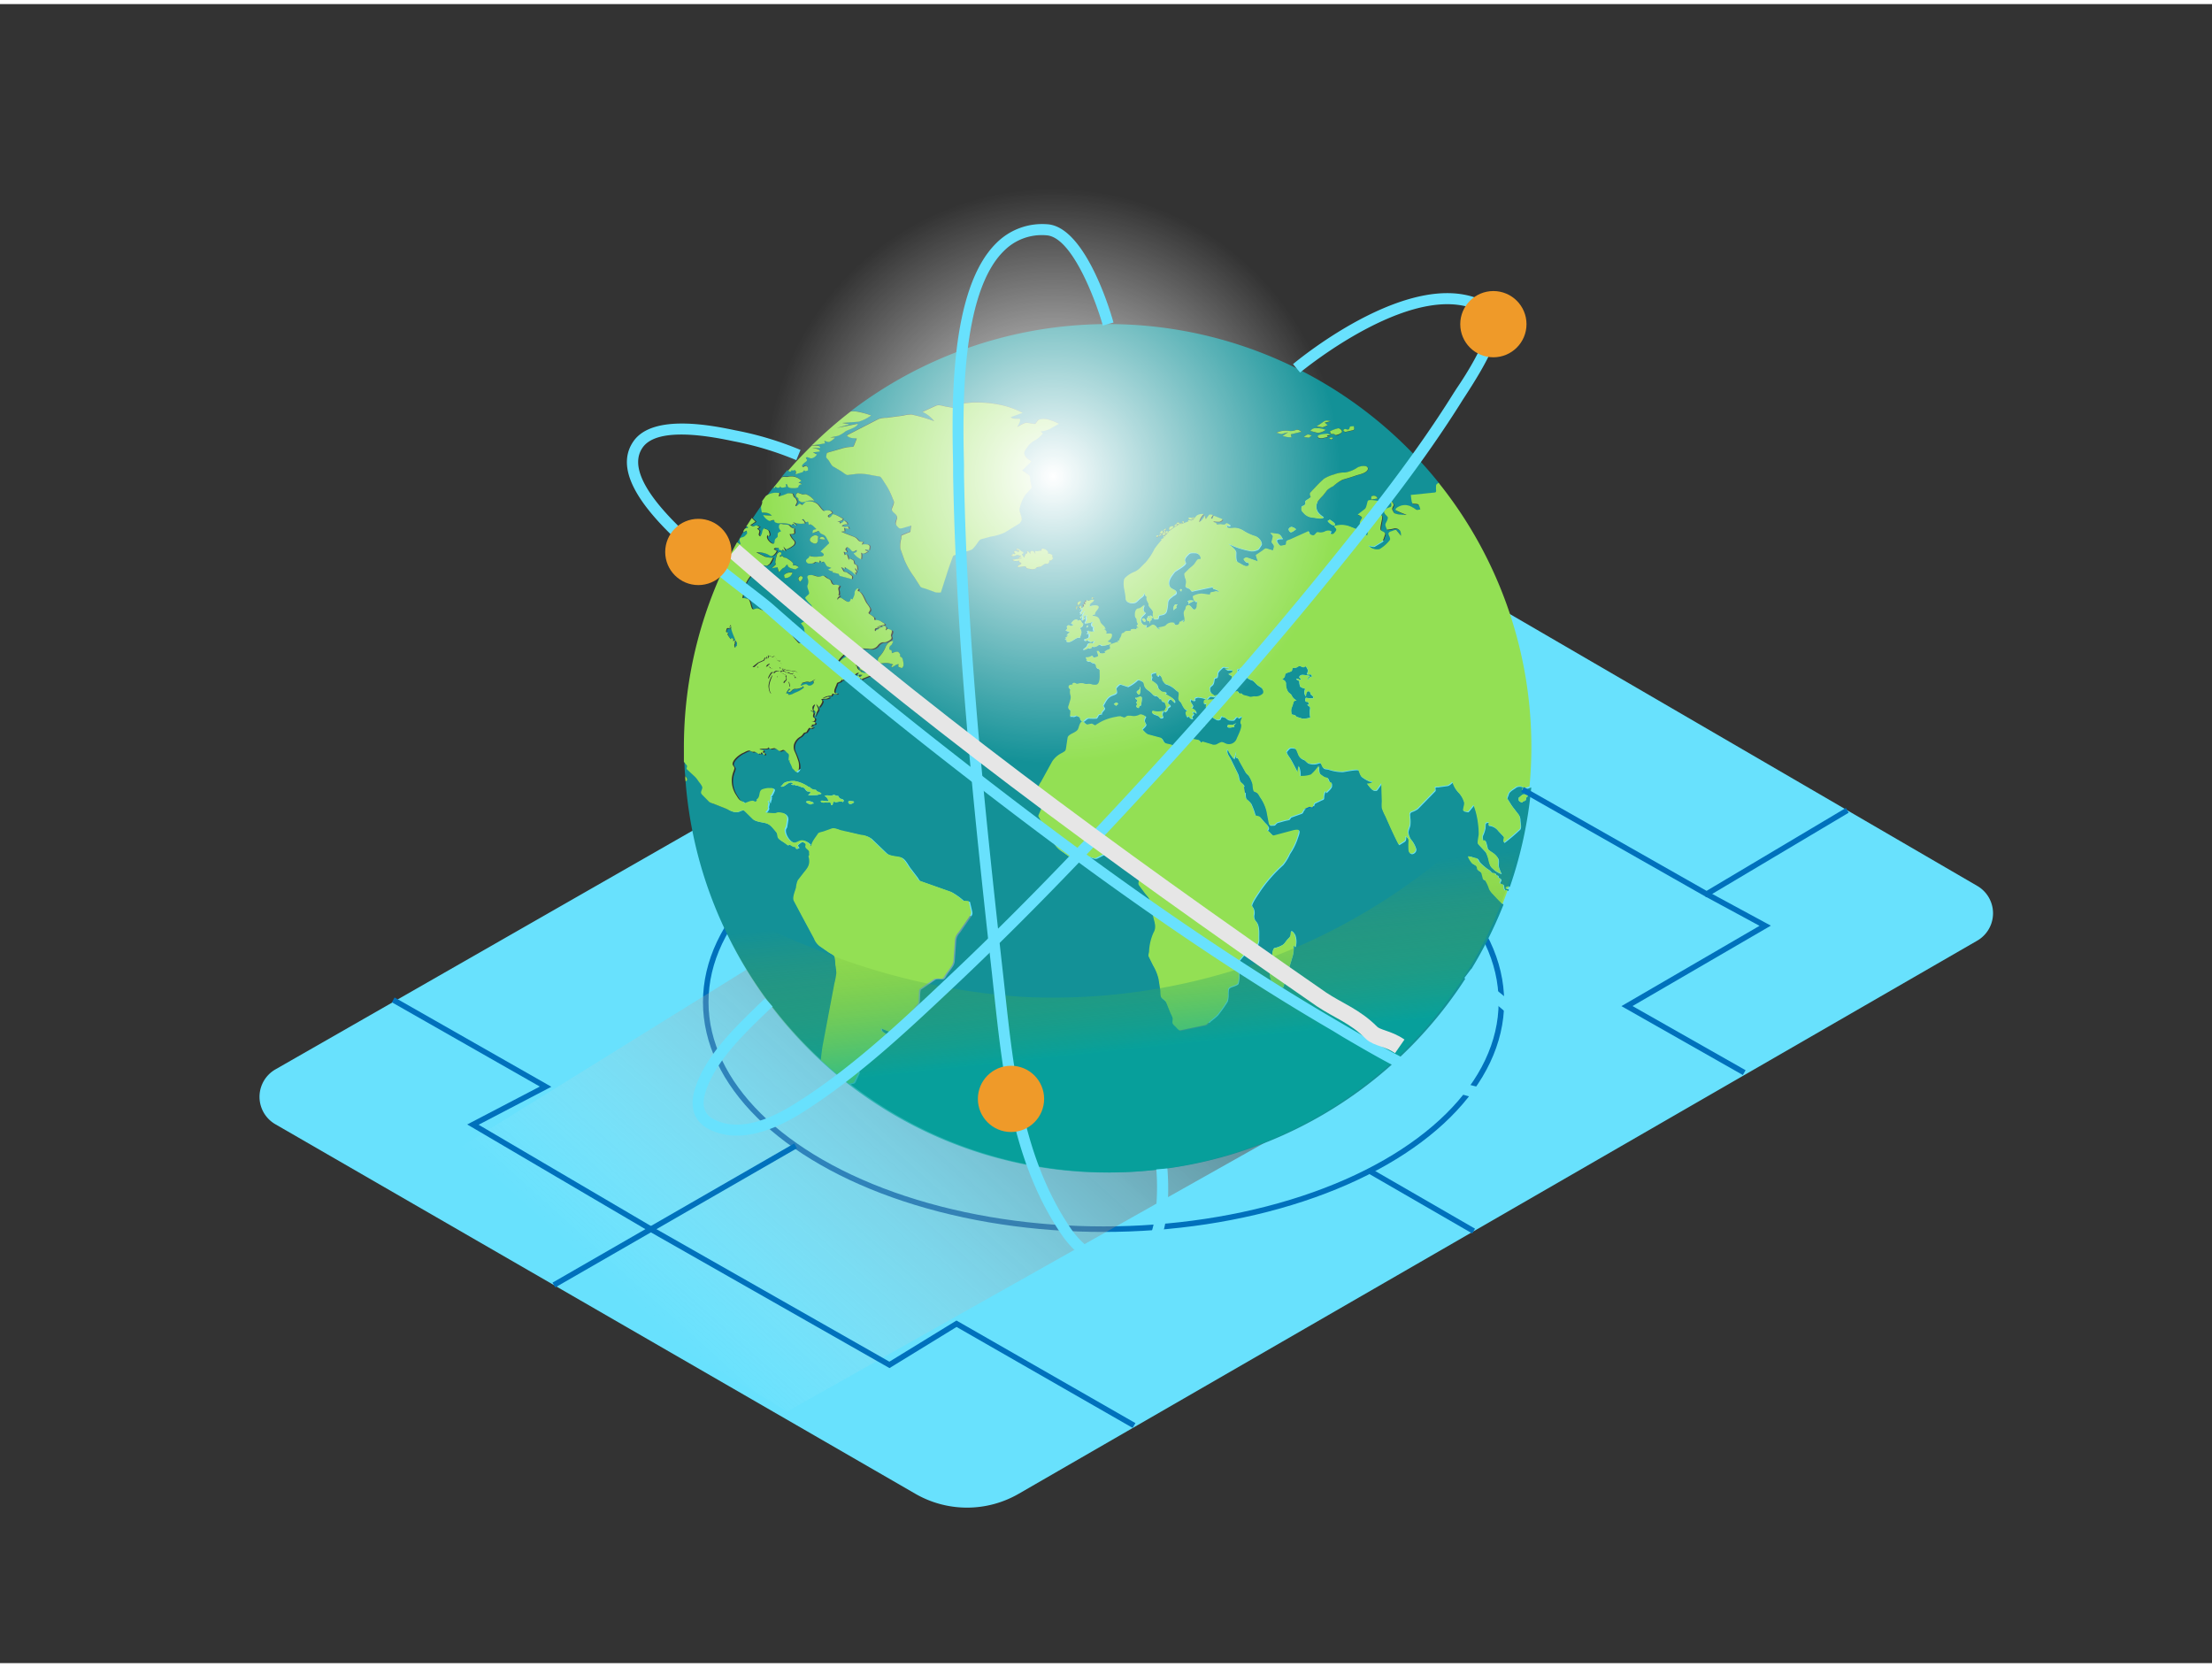 <svg xmlns="http://www.w3.org/2000/svg" xmlns:xlink="http://www.w3.org/1999/xlink" viewBox="0 0 400 300" width="406" height="306" class="illustration"><rect x="0" y="0" width="400" height="300" fill="#333333" stroke="none"/><defs><linearGradient id="linear-gradient" x1="124.16" y1="243.69" x2="193.69" y2="166.73" gradientUnits="userSpaceOnUse"><stop offset="0" stop-color="#fff" stop-opacity="0"></stop><stop offset="1" stop-color="#4d4d4d"></stop></linearGradient><linearGradient id="linear-gradient-2" x1="203.67" y1="160.62" x2="206.66" y2="188.79" gradientUnits="userSpaceOnUse"><stop offset="0" stop-color="#88a80d" stop-opacity="0"></stop><stop offset="1" stop-color="#00a99d"></stop></linearGradient><radialGradient id="radial-gradient" cx="190.45" cy="85.36" r="52.02" gradientUnits="userSpaceOnUse"><stop offset="0" stop-color="#fff"></stop><stop offset="1" stop-color="#fff" stop-opacity="0"></stop></radialGradient></defs><title>0</title><g style="isolation: isolate;"><g id="Layer_2" data-name="Layer 2"><path d="M357.52,159.44l-121-70.38a5.72,5.72,0,0,0-5.72,0l-181,103.58a5.72,5.72,0,0,0,0,9.92l115.73,66.82a18.68,18.68,0,0,0,18.68,0l173.3-100A5.72,5.72,0,0,0,357.52,159.44Z" fill="#68e1fd"></path><ellipse cx="199.56" cy="180.46" rx="71.94" ry="41.07" fill="none" stroke="#0071bc" stroke-miterlimit="10"></ellipse><polygon points="245.67 196.34 142.33 254.51 73.2 212.95 161.06 158.41 245.67 196.34" opacity="0.63" fill="url(#linear-gradient)" style="mix-blend-mode: multiply;"></polygon><path d="M146.73,79.79l0,0h0Z" fill="none"></path><path d="M135,94.48l-.25.4a1.42,1.42,0,0,1,.56-.14C135.31,94.5,135.18,94.47,135,94.48Z" fill="#139197"></path><path d="M134,97.74c-.2-.64-.43-1.19.34-1.32.32-.05.51-.34.75-.58s.05-.38,0-.61l-.6.29a1,1,0,0,1,0-.18q-.59,1-1.15,2A6.42,6.42,0,0,0,134,97.74Z" fill="#139197"></path><path d="M150.21,181.28l.79-4.18a14.15,14.15,0,0,0,.35-1.86,10.32,10.32,0,0,0-.2-1.6,4.87,4.87,0,0,0-.17-1.42c-.19-.3-.81-.56-1.08-.75l-1.61-1.12a3.2,3.2,0,0,1-1-1.38l-2-3.71-1.63-3.06c-.34-.63.23-1.79.39-2.44a4.35,4.35,0,0,1,.32-1.3l.93-1.2c.69-.89,1.29-1.4,1.11-2.66,0-.28-.21-.44,0-.65,0,0-.07-.43,0-.58.09-.38-.76-.73-.67-1.1s.09-.4-.29-.62-.27-.14-.55,0a2.91,2.91,0,0,0-.55.45c-.1.09.18.41.24.52-.54.23-.51.29-.76-.29-.11.32-.65-.22-.94-.28s-.26.15-.36.08l-.49-.37c-.34-.25-1-.57-1.23-.93s-.1-.78-.35-1.07c-.63-.73-1-1.38-1.91-1.63-.69-.19-1.83-.24-2.37-.77l-1.43-1.41c-.31-.31-.75,0-1.12.13-.84.26-1.71-.35-2.51-.68l-2-.79a2.47,2.47,0,0,1-.75-.31L127.1,143c-.39-.4-.16-.63,0-1.19.1-.36-.57-1.07-.75-1.36a4,4,0,0,0-.67-.81l-1.37-1.27c-.1-.1,0-.39.05-.52s-.22-.36-.3-.46l-.28-.36q0,1.29.13,2.57c.18.15.39.4.36.61s-.17.33-.3.31A76.44,76.44,0,0,0,148.54,191c.09-.95.2-1.89.37-2.81Z" fill="#139197"></path><path d="M146,123.17c.48.46,1.52-.43,1-.64l.44-.38c-.3.12-.93.6-1.14.51-.38-.17-.86.06-1.26.15C144.24,123.88,145.7,122.84,146,123.17Z" fill="#139197"></path><path d="M144,123.88a.8.8,0,0,0-.79.29c-.21.19-.36.4-.66.25a.53.53,0,0,1,.41-.39c-.11-.16-.13,0-.19-.26a5.36,5.36,0,0,0-.58.89l.46.13-.1.14c.63.06.9-.25,1.44-.45a5,5,0,0,0,1.36-.79c0-.15,0-.23-.1-.33C145.22,123.66,144.27,123.89,144,123.88Z" fill="#139197"></path><path d="M132.49,114.69c0,.07,0,.14,0,.22a.24.24,0,0,0,.07-.13c.22.08.16.37.13.59.06-.13.18-.26.33-.19s-.09.34-.12.46a1.13,1.13,0,0,1,.26-.13.74.74,0,0,0-.22.84c.09.3.27-.05.26-.22.06,0,.12,0,.18.07-.12-.27.1-.56-.08-.72a2.17,2.17,0,0,1-.38-.77c-.14-.36-.83-1.86-.52-2l-.07,0c-.1.12-.12.1-.27.13a.42.42,0,0,1,.29-.32l-.16-.13c-.22.4-.22.52.1.75-.25-.11-.71-.35-.81,0-.18.66-.07.53.41.66-.56.12.13.79.27,1.07l.19.11C132.35,114.65,132.32,114.78,132.49,114.69Z" fill="#139197"></path><path d="M275.9,142.24c0,.21,0,.64-.32.45-.1-.05-.21-.54-.26-.67.12,0,.23-.12.35-.15a1.27,1.27,0,0,0-1.45-.18c-.35.28-1.2.7-1.35,1.17,0,.14-.32.75-.25.87l.63,1c.3.48.67.91,1,1.36s.68.75.71,1.46c0,.44.26,1.47-.06,1.77a35,35,0,0,1-2.82,2.39c-.33-.34.13-.84-.11-1.09l-.95-1a2.4,2.4,0,0,0-1.78-1l.07-.56c-.75,0-.61.13-.67.95a5.32,5.32,0,0,1-.45,1.4,1.48,1.48,0,0,0,0,.62c0,.4,0,.33.4.31.19,0,.42,1.19.48,1.41s.82.7,1.1.91a3.06,3.06,0,0,1,.81.92c.17.43,0,1,.09,1.49a10.45,10.45,0,0,0,.51,1.28,3.48,3.48,0,0,1-1.54-.92c-.48-.38-.52-.6-.72-1.23a6,6,0,0,0-.58-1.75L267.4,152c-.2-.22.08-1.41.12-1.74a12.6,12.6,0,0,0-.12-1.92,14.05,14.05,0,0,0-.83-3.4l-.72.89c-.31.38-.28.37-.74.26s-.45-.07-.37-.6c0-.23.22-.83.13-1a4.3,4.3,0,0,0-1.11-1.9,4.41,4.41,0,0,1-1-1.81c-.27.19-.65.6-1,.64l-1.68.23c-.07,0-.43,0-.48.07s.07.49,0,.6l-.83.85-2.35,2.41a4.26,4.26,0,0,1-1.12.56c-.42.2-.26.51-.26,1a5.85,5.85,0,0,1,0,1.45c-.1.38-.41,1-.31,1.37a2.66,2.66,0,0,0,.63,1.35,4.74,4.74,0,0,1,.71,1.33c.38.89-1.13,1.67-1.24.47a10.69,10.69,0,0,1,0-1.56c0-.52-.17-.6-.52-1,0,.37,0,.74-.27.94l-1,.62c-.88-1.67-1.63-3.4-2.4-5.13a8.54,8.54,0,0,1-.64-1.47,6.73,6.73,0,0,1,0-1.17q-.05-1.67-.1-3.33l-.7,1c-.23.33-.26.28-.65.27s-.94-.85-1.25-1.18c.31-.07,1,0,1-.46a2.1,2.1,0,0,1-.56,0,6.44,6.44,0,0,1-1.37-.78c-.28-.16-.47-.89-.61-1.2s-2.51.19-2.91.24a8,8,0,0,1-2.61-.44c-.38-.09-.81,0-1-.43-.35-.68-.26-.88-.94-.63a2.55,2.55,0,0,1-1.52,0c-.37-.06-.61-.52-.95-.68a1.48,1.48,0,0,1-1-1c-.2-.43-.28-1-.74-1.06-.79-.11-.78-.08-1.33.56-.18.22.47,1,.61,1.25.49.82.91,1.69,1.35,2.54.06-.38.12-.77.19-1.15a3.66,3.66,0,0,1,.28,1.82,4.9,4.9,0,0,0,2-.25,8.39,8.39,0,0,0,1.39-1.59c0,.48-.08,1.27.32,1.54a5.05,5.05,0,0,0,.73.5c.23.1.49,0,.62.26s.25.67.45.7.2.3.18.65-.75,1-1,1.22c0-.11-.1-.22-.12-.33a2.34,2.34,0,0,0-.3,1.13c0,.42-.16.37-.51.54l-1.08.52c-.21.1-.21.7-.41.8s-.43-.14-.61-.06l-.79.35c-.36.16-.31.65-.64.77l-1.79.64c-.18.06-.21.16-.32.33s-.33.2-.57.25c-.52.1-1,.27-1.53.4s-.45.53-.87.53c-.64,0-.7.14-.82-.52l-.38-2a7.7,7.7,0,0,0-1.24-2.64c-.32-.53-.37-.63-.92-.84-.32-.12-.31-1.09-.38-1.42a5.51,5.51,0,0,0-.64-1.43c-.14-.27-.45-.4-.62-.7l-1.07-1.91c-.18-.31-.31-.86-.73-.75,0-.39.11-.78.16-1.18l-.46,1.41a6.48,6.48,0,0,1-1.16-1.76c-.38.48.29,1.28.51,1.71l1.31,2.67c.26.53.17,1.13.55,1.55.17.18.58.47.62.73.07.45.14.9.21,1.35,0,.26,0,.76.21,1a5,5,0,0,1,.8.77,11.58,11.58,0,0,1,.77,2.1c.08.22.71.19.87.37l.73.85c.4.47,1.22,1,.59,1.6.43.13.89,1,1.23.92l3.5-.94c.22-.06.84-.32,1,0s-.3,1.31-.35,1.55a11.4,11.4,0,0,1-1.33,2.63,9,9,0,0,1-1.22,2,26.67,26.67,0,0,0-4.11,4.66c-.24.4-1.74,2.45-1.5,2.82a1.78,1.78,0,0,1,.38,1.53,1.42,1.42,0,0,0,.41,1.31c.63.86.42,2.19.47,3.26a2.43,2.43,0,0,1-1.25,2c-.36.17-1.08.34-1.35.65l-1.05,1.23c-.31.36-.69.53-.49,1,.13.31.61,1,.57,1.38a5.41,5.41,0,0,1-.18,1.66c-.18.29-1.06.51-1.36.65-.5.24-.39.46-.44,1.07a4.6,4.6,0,0,1-.15,1.47,25,25,0,0,1-1.8,2.55,14.83,14.83,0,0,1-1.2,1c-.22.19-.66.75-.94.81l-3.13.66-1.44.3c-.23,0-.7-.56-.87-.72-.57-.51-.55-.5-.46-1.32,0-.31-.32-.87-.43-1.15l-.73-1.82c-.14-.36-.59-.64-.86-.9s-.18-1-.21-1.27l-.32-2.08a8.46,8.46,0,0,0-1-2.49l-.8-1.62c-.12-.24,0-.69.08-.93a9.28,9.28,0,0,1,.78-3.33c.56-1,.22-1.77,0-2.79L208,162c-.08-.34-.52-.73-.72-1l-1.13-1.51c-.2-.27-.06-.62,0-1,.08-.69.16-1.38.24-2.07s.1-.63-.24-1.09-.37-.59-1-.55c-.35,0-1.06.24-1.32-.07l-1.08-1.33a7.46,7.46,0,0,0-2.63.3l-1.56.79c-.41.21-.59.1-1,0a1.83,1.83,0,0,0-1.21-.11l-1.71.6c-.27.1-.58-.27-.79-.43l-1.64-1.18a4.06,4.06,0,0,1-1.46-1.48l-2.09-3.63-.67-1.17c-.1-.18.27-.86.33-1s.48-.91.4-1.26c-.13-.58-.26-1.15-.39-1.73a5.71,5.71,0,0,1-.33-1.48,3.16,3.16,0,0,1,.44-.8l2-3.64a4.3,4.3,0,0,1,1.84-1.61c.42-.27.61-.27.68-.79l.29-1.92c.12-.76,1.62-.89,1.91-1.63.21-.51.3-1.23.81-1.37.13,0,.51.66.93.57.18,0,.61-.23.79-.13s.48.34.57.28a14.08,14.08,0,0,1,1.23-.73A9.56,9.56,0,0,1,202,129a2.49,2.49,0,0,1,.8-.09,2,2,0,0,0,.64.21c.21,0,.42-.26.63-.3a3,3,0,0,1,.59,0,2.18,2.18,0,0,0,1.45-.17c.4-.24.77.08,1.18.25-.3.67-.37.7,0,1.34.16.29-.46.74-.66,1,.33.3.74.84,1.15.95l2.14.57c.55.15.4.75.94,1s.93.13,1.37.44c.62.44,1,.55,1.35-.24.09-.19-.21-.47-.11-.64s.24-.58.39-.62a2.69,2.69,0,0,1,1.73-.12c.15,0,0,.36.21.4l1,.2c.26.05.27.18.4.44s.32-.16.43-.13l1.55.46a1.17,1.17,0,0,0,1.18-.1c.59-.29.65-.38,1.24-.1a1.5,1.5,0,0,0,2.11-.66c.2-.55,1.17-2.27.79-2.83-.24-.36.29-1.12.16-1.26s-.34.09-.46.19-.34-.18-.49-.15-.36.45-.55.54a2.36,2.36,0,0,1-.72,0c-.45,0-.64-.46-1-.54s-.5-.21-.6.09-.12.34-.47.41-.9-.41-1.18-.57c-.51-.29-1.39-1.77-.84-2.39l-.55.06c-.08-.61.71-.77,1-.78a2.72,2.72,0,0,0,1.52-.34l-.52-.27c.11-.3.74-.17,1-.13.53.08.56-.07,1-.35a1.92,1.92,0,0,1,1-.43,2.88,2.88,0,0,0,1.23,0c-.1.17.07.33.26.42s.18-.25.48.17c.11.15.91.27,1.17.38.44.17.71-.09,1.15,0a1.82,1.82,0,0,0,1.27-.4c.35-.22.16-.84-.06-1.09s-.7-.42-1-.74-.65-.78-1.14-.84a4.74,4.74,0,0,1-.49-.29c-.2-.13-.38-.29-.57-.43l.16-.22.54.11c-.17-.58.21-.76.63-.75-.2-.17-.47-.32-.58-.56l.54,0c-.13-.41.41-.11.49-.36s-.34-.17-.47-.15a1.72,1.72,0,0,0-1.25.5v-.15a1.89,1.89,0,0,0-1.08.57l.09-.19c-.51-.06-.28.58-.07.82s.67.15,1.09.15c-.3.54-.64.14-1,.31s-1,.79-1.39.49c.23-.63-.07-.55-.59-.8.26-.14,1.26-.5.58-.73a1.9,1.9,0,0,0-.68,0c-.16,0-.38-.23-.51-.33.28,0,.63.17.77-.15-.3.15-1.06-.2-1.24,0s-.78.67-.82,1a2.65,2.65,0,0,1-.12.73c-.1.14-.49.12-.52.3-.11.55-.09.95-.53,1.24s-.33.79-.13,1.19.83.58.79.7c-.12.35-.75-.1-1,.12l-1,1c0-.37.17-.44.43-.6-.2-.08-.43-.09-.66-.18a6.31,6.31,0,0,0-.88-.14c-.16,0-.36.09-.51.15s.05.32,0,.38c-.28.23-.48,0-.72-.15-.26.29,0,.57.18.84s.25.37-.08.71c.43.3.9.41.81,1-.26-.2-.44-.44-.71-.1.34.06.36.27.13.46s-.13.31,0,.62c-.29-.06-.51,0-.63-.3s-.24-.18-.45,0c-.22-.76-.38-.83.21-1.31-.55,0-.55-.07-.87-.56-.19-.28-.32-.75-.56-.95-.43-.36-.27-.62-.22-1.21s-.13-.54-.54-.86a4.31,4.31,0,0,0-1.81-1.1c-.17,0-.56-.54-.62-.72a1.44,1.44,0,0,0-.61-1c-.18.55-.4.28-.48-.12s0-.29-.42-.18-.67.16-.41.64c.09.17-.24.56.06.79a4,4,0,0,1,.84.63c.19.27.16.68.41.9s.45.47.83.49.67,0,.29.31c.35.29,2.11,1,1.66,1.61-.18-.09-.69-.79-.89-.59a.79.79,0,0,0-.31.54c-.06.25.11.24.29.37.51.4-.35.51-.32.75s-.64.94-.63.39a.72.72,0,0,0-.24,1c.17.34-.53.46-.61.18-.15-.5-1.83-.44-1.17-1.17a3.09,3.09,0,0,0,2.08-.06c.22-.15,0-.3.26-.42s-.23-1.12-.35-1.14-.47,0-.44-.24a.27.27,0,0,0-.42-.27c0-.23-.46-.6-.66-.58-.36.05-.56-.31-.82-.56-.46-.45-1.09-.67-1.23-1.29s-.14-.62-.62-.87c-.25-.14-.57-.24-.75,0a6.34,6.34,0,0,1-1.62,1.08l-1.31-.43c-.22-.07-.57.4-.74.56s.17.75,0,1-.76.39-1,.51c-.71.37-.93.94-1.36,1.68-.13.21.43.42.16.77s-.59.58-.46.85c-.16,0-.52.05-.61.2s-.25.53-.39.55a9.83,9.83,0,0,1-1.36,0c-.4,0-.64.48-1,.58s-.8-.55-.45-.8c-.35.17-.52-.43-1-.17s-.61-.1-.93.14a2.9,2.9,0,0,0,.1-.79c0-.15,0-.29,0-.44s-.16,0-.22-.05c-.27-.41-.07-.51,0-1s.44-1.14.25-1.57a2.19,2.19,0,0,1,0-1.27c-.25.2-.41-.18-.31-.42s.56-.22.72-.25A1,1,0,0,0,194,123c.43-.39.63.14,1,0a1.77,1.77,0,0,1,1.24,0c.4.13.74-.08,1.1.06a2.29,2.29,0,0,0,1,.11c.71-.15.62-1.53.61-2.1s.09-.71-.42-.86c-.29-.09-.33-.61-.27-.77-.27.06-.17-.1-.28-.15s-.43-.07-.48-.11c-.22-.17-.3-.28-.56-.26a.39.39,0,0,1-.44-.22c.08,0,.15-.06.22-.07a.45.45,0,0,1-.29-.43,1.65,1.65,0,0,0,.89-.16c.54-.38.23.3.58.21.13,0,.8-.14.77-.32a3.09,3.09,0,0,0-.27-.84c.14,0,.41,0,.46.12s0,.23.25.26a1.51,1.51,0,0,0,.95-.13c-.09,0-.18-.07-.27-.08a2,2,0,0,1,.86-.51c.42-.2,0-.48.18-.81.09-.15.73-.29.92-.38a1.46,1.46,0,0,1,.88-.11c-.12,0-.47-.08-.48-.23s.32-.06.35-.09,0-.22.07-.3a1.77,1.77,0,0,0,.35-.84c0-.18.33-.14.44-.27.37-.45.74-.19,1.18-.33.06,0,0-.23.11-.25l.37-.05a2.14,2.14,0,0,1,.57.06c-.07-.35.23-.26.47-.29-.13-.05-.5-.36-.32-.51s0-.22-.06-.53.09-.5-.18-.73-.17-.3-.18-.61c0-.51.08-1.08.61-1.1s.74-.45,1.13-.65c-.27.4-.41,1.24.18,1.39-.34.55-1,.73-.88,1.46.09.53.59,1,1.09.75l-.2.43c.49.29.91-.41,1.33-.46a.89.89,0,0,1,.61.4c.08.28.34.35.57.48a.81.81,0,0,0,0-.27l-.41,0c.3-.19,1.35-.21,1.56-.49a1.45,1.45,0,0,1,1.77-.34s-.21-.08-.3-.13c0,.46.64.52.87.24.09-.11.13-.38.19-.43s.18,0,.24-.06.36-.22.48-.4a1.21,1.21,0,0,1-.3.43c.77.38.31-1,.29-1.4a1,1,0,0,1,.23-.72c.16-.2,0-.51.3-.71.69-.51.86.62,1.37.66.28,0,.48-.39.44-.63s.11-.81.06-.84-.22.12-.28.08a3.48,3.48,0,0,1-.31-.33c-.08-.09-.22-.66-.14-.7a3.34,3.34,0,0,1,1.61-.45l1.18.15c.54.07.08-.13.4-.34s.51,0,.76-.2.55,0,.75.08c-.11-.37-.84-.5-1.16-.63.05-.08.05-.22.12-.3-1.1.21-2.24.48-3.36.7-.12,0-.58.19-.65.07a1,1,0,0,0-.64-.56c-.44-.18-.4-.14-.32-.65a1.69,1.69,0,0,0,0-.85,3.4,3.4,0,0,1-.26-1c0-.22.49-.56.64-.73.36-.41.84-.67,1.18-1.1.18-.21.45-.73.68-.85s.57.11.44-.33a1.1,1.1,0,0,0-1.12-.84c-.77,0-.83-.06-1.37.54-.34.38-.52.69-.24,1.17s-1.83,1.51-2,1.74c-.52.66-1.4,1.7-.84,2.67.24.42.93.4,1.15.88s-.42.63-.67.85c-.43.37-.77.52-.85,1.11a7.28,7.28,0,0,1-.24,1.61c-.26.6-.7.6-1.22.71-.2,0-.19.29-.25.5s-.22.18-.45.19-.4.11-.46-.29a1.8,1.8,0,0,1-.07-.74c.15-.42-.45-.92-.69-1.25-.1-.14,0-.4-.12-.56a3.52,3.52,0,0,1-.32-.66c-.05-.21.14-.59-.1-.64s-.24-.41-.31-.62c-.15.57-.26.62-.7.95s-.56.57-.89.77c-.5.3-1.77.15-1.79-.63,0-1-.4-1.87-.35-2.82s.1-.82.69-1.32a5.15,5.15,0,0,1,1.06-.63,3.44,3.44,0,0,0,1.21-.77c.32-.36.63-.69,1-1a11.06,11.06,0,0,0,1.61-2.44,16.44,16.44,0,0,1,1.87-2.22,6.79,6.79,0,0,1,2.07-1.9,23,23,0,0,1,2.88-1.06c.38-.11.57-.73.92-.93a2.08,2.08,0,0,1,1.19-.21,2.77,2.77,0,0,0-.85,1.43c.43-.08.8-.8,1.08-1.15q.07.33.13.65l.58-.78c.08-.11.58,0,.72,0l-.36.6c.51.39.22-.56.64-.4l1.32.52c.37.15-.32.5-.46.53a4.06,4.06,0,0,1-1.08-.1c.17.3.51.19.65.54,0,.09.48-.05.64,0,.38,0,.74.2,1-.14.11-.16.58.19.75.27-.09.35-.42.13-.67.06-.11.73,1.15.45,1.49.46a3.13,3.13,0,0,1,1.67.57,9.11,9.11,0,0,0,1.75.83,1.91,1.91,0,0,1,1.3,1c.18.55.15.54-.15,1-.19.29-.25.47-.56.58a2.31,2.31,0,0,1-1.61.1,15,15,0,0,1-3.54-1.2c.35.35,1.35,1,1.35,1.54s-.09,1.6.39,1.81,1.25.86,1.78.64c.31-.13.15-.64-.16-.64s-.45-.29-.66-.56c.5-.45.53-.35,1.14-.14l1.49.52a7.76,7.76,0,0,1-.38-1.13l1.12-.75c.2-.13.56-.51.8-.44l1.18.35c.05-.22.24-.64.16-.86,0-.06-.41-.69-.43-.61.09-.37.18-.73.26-1.09,0-.13-.39-.51-.48-.62l1.43.19c.36,0,.6.59.82.89-.24,0-.94,0-1.06.18s.18.59.4.89.62.12,1,.06.13-.4.37-.72c.11-.15.52-.24.68-.31l1.3-.59,2-.9c.19.62.19.62.76.76.38.09.57-.61.9-.58a1.87,1.87,0,0,0,1.22-.08,1.38,1.38,0,0,1,1.2-.1l-.25.44c.61.18.58.21,1-.33s.13-.54-.24-1a4.18,4.18,0,0,1,3,.11l1.77.7a6.69,6.69,0,0,1,1.22.93c0-.22.25-1,.07-1.1l-1.3-1c-.29-.21.17-.82.3-1.11s-.57-.5-.76-.63l1.28-1c.29-.23.41-1.07.53-1.43s2.19,0,2.66.07l-.55,1.5c-.1.26.35.86.46,1.11.21.44-.49,2.4-.14,2.64s.89.33.67.86c-.13.29-.27,1-.54,1.15l-1.38.84c-.2.13-.82-.09-1.06-.12a2.13,2.13,0,0,0,2,.64,6.18,6.18,0,0,0,1.8-1.55c.52-.53-.82-1.32.28-1.66.21-.06.81-.39,1-.19l.84,1c-.06-.42,0-.83-.35-1.07a1,1,0,0,0-1-.24c-.13,0-1.2.26-1.23.16-.08-.29-.35-.82-.22-1.1s.57-.82.34-1.17-.77-.83-.56-1.15.65-.48,1.08-.65,0-.87,0-1.06c.23-.06.69.57.55.83-.32.61-.28.6.05,1.2.23.41,1.91.41,2.34.45a18.86,18.86,0,0,1-1.8-.74c-.69-.32.5-.83.77-.92a2.47,2.47,0,0,1,2,.25,4.43,4.43,0,0,1,.71.44c.22.15.53,0,.79,0a3.19,3.19,0,0,0-.33-.89c-.16-.15-.74-.12-1-.16s-.33-1.27-.39-1.58l2.77-.28,1.56-.16c.35,0,.21-.4.22-.75,0-.68,0-.69.49-1l0,0A76.63,76.63,0,0,0,153.79,73.66a3.16,3.16,0,0,1,1.14,0,15.8,15.8,0,0,1,2.59.69,7.4,7.4,0,0,1-2.25,1.14l-3,.22,1.35.23-2.32.69,3.81-.77c0,.62-1.71,1-2.22,1.37a5.46,5.46,0,0,1-1.33.81l-1.49.3.93,0a2.8,2.8,0,0,1-.95.75c-.29.15-.7-.07-1-.15l.14.46c-.81.16-1.63.25-2.45.34l0,0c.46,0,1.59-.09,1.49.44H146.8c.34.09,1.42.13,1.37.64l-1.23.16.7.38a1.46,1.46,0,0,1-.93.69c-.25.09-.8-.28-1-.15s.45.36,0,.71c-.14.12-.88.66-.73.89s.18.18.44,0,.27,0,.5.1.11.41.12.56-.32.18-.42.21-.27-.14-.31-.12-.18.27-.3.32l-1.23.37c.09-.36.21-.48-.08-.71s-.35.24-.64-.08c0,.45-.44.34-.69.11l-1,1.22.1,0c.39-.14.7,0,1.06-.07a2.49,2.49,0,0,1,2.34.72l-.51.38a1.06,1.06,0,0,1,.6.24c-.37.12-.5.09-.62.49,0,.18-.84.2-1,.23a1.45,1.45,0,0,1-.77-.15c-.32-.11-.08-.6-.52-.59,0,.17.06.35.09.52-.32,0-1,.35-1.08-.12-.12.46-.7.34-.93,0,0,.09,0,.21,0,.31h-.32q-.59.75-1.15,1.52a2.25,2.25,0,0,1,.47-.28,3.05,3.05,0,0,1,2-.24c-.05.2-.1.4-.15.6a8.06,8.06,0,0,0,1.58-.54,2.16,2.16,0,0,1,.77,0c.29,0,.22.4.39.62s.29.2.44.51.16.45-.07.87.1.35.31.15c.38-.38.34-.36.79-.09.13.07.49-.38.6-.49s.62-.11.83-.14a2.21,2.21,0,0,1,1.43.56c.26.25.9,1.26,1.16,1.17.44-.16,1.24-.25,1.43.38-.16.09-.83.39-.77.57.15.42.65.08.79-.24s1.64.55,1.93.7c-.12.41-.68.41-1,.52.26,0,.55,0,.45.37.27-.14.65-.21.71-.59.25.17.64.34.64.72a1.29,1.29,0,0,0-1,.27,1.38,1.38,0,0,0,.71.18c.45-.08.42-.1.59.38l-.88-.18.09.59-.63.08c.74.33,1.48.62,2.24.91a1.58,1.58,0,0,1,.76.56c.32.35.53.33,1,.4l-.3.46a3.42,3.42,0,0,1,1.14,0c.47.2.29.5.23,1-.23,0-.59-.2-.74,0l.53.26c-.53.28-.74.56-1.25.2a2.94,2.94,0,0,1,0,1.2,3.32,3.32,0,0,1-1.35-1.08c.27-.12.68-.16.56-.59-.17.06-.55.29-.72.26s-.45-.49-.67-.61-.44-.17-.59.06.18.32.2.7l-.58-.08.19.59c.29-.11.36-.25.47.08l.27.84c.09-.44.3-.24.57-.12s.29.24.37.63.35.22.5.46a3.28,3.28,0,0,1,.12.92l-.35-.46c-.21.37.32.47.16.85-.08,0-.18,0-.26-.08l.16.43c-.15,0-.54-.47-.77-.61l-1.27-.8c.06.11.06.25.12.36l-.74-.33.42.73c.1.18.49.14.65.25l.77.55c.25.18.15.3.11.64l-2.08-.54c-.25-.06-.24-.38-.39-.42l-1.06-.27.12-.18a1.51,1.51,0,0,1-.88-.33l.56-.28c-.32-.18-.69-.14-.88-.45-.36-.55-.35-.89-.9-.53,0-.24-.13-.36-.35-.33,0,.1-.06.23,0,.33-.32-.08-.66-.28-.92,0s-.69.17-1,.19-.6-.43-.48-.65.62-.38.56-.73a4.26,4.26,0,0,0,1.61.12c.13,0,.9-.15,1-.27s-.45-.54-.58-.64l1.29-1.3c.11-.11.31-.2.22-.36l-.54-1c-.28-.5-.85-.37-1.11-.82s-.17-.32-.52-.18l-.79.3c0-.67.12-.57.69-.74-.31-.26-1-1.14-1.37-.74,0-.18-.07-.35-.11-.53s-.32,0-.43,0c-.32-.15-.28-.8-.72-.38.35.1.4.28.56.62a3.79,3.79,0,0,1-2.19-.23l.63.59c-.28.1-.35-.26-.6-.28-.09,0-.16.26-.26.22l-.51-.2a5.83,5.83,0,0,0-1.71-.1,1.8,1.8,0,0,1-.77-.2c-.31-.28.1-.44-.46-.39-.25,0-.39.26-.7.09a2.42,2.42,0,0,1-1-1l1.63.14c-.54-.58-1-.5-1.78-.57-.08,0-.16-.81-.18-.93s.29-.8.38-1l0-.08q-1.06,1.49-2.06,3c.22.25.51.49.66.68l-.94.63c.31.12.56.33.85.13s.55,0,.85.2l-.45.31c.3.26.46.26.36.67s-.16.49.19.72a1.56,1.56,0,0,0,.37-.85c0-.15.14-.74.4-.58s.74.32.79.53.3.75-.13.89c0-.08,0-.17,0-.26-.88.49,1.08,2.24,1.16,1.29,0-.27,0-.43.18-.6s.39-.26.39-.41c0-.71,0-.67.61-.94-.24-.37-.46-.56-.37-1s.34-.33.73-.27,1,0,1.14.23a1.32,1.32,0,0,0,.93.56c-.2.37.12.61-.09.87s-.6.1-.8.12a2.9,2.9,0,0,0,.6,1c.32.3.46.53.12,1a4.25,4.25,0,0,1-1.09.67c-.3.18-.51-.21-.75-.43l.36.83-.57-.3c0,.08,0,.15.07.23l-.58-.14c-.13,0,0-.36-.16-.36-.29,0-.7-.11-.85.23l.54.32a2.31,2.31,0,0,1-.65.81c-.43.24-.58,0-1-.2a4.42,4.42,0,0,0-2.06-.36l1.59.8a5.09,5.09,0,0,0,1.45.18c-.17.29-.45,1.07-.73,1.2s-.39.25-.56.24-.44-.1-.63,0c-.58.41-.63.44-1.29.24-.42-.13-.84-.23-1.26-.34l.84.38c-.06.05-.1.13-.16.18a.93.93,0,0,1,.92.12c.21.12.54.43.18.59a1.62,1.62,0,0,1-1,.16c-.13,0-.35.47-.42.57a5.85,5.85,0,0,0-1,1.74c-.15.72-.3,1.45-.45,2.18.29.07.93.07,1.14.27s.38,1.07.5,1.39c.21.59.34.37.91.25.3-.07.63.14.91.24a8.18,8.18,0,0,1,2.2,1.12c.24.17.69.66,1,.69l1.26.14c.15,0,1,0,.95.18,0,.59-.05,1.17-.07,1.75,0,.81.78,1.43,1.25,2s1.44-.49,1.36-1l-.26-1.56c0-.28-.41-.64-.56-.88.51-.33,1.5-.7,1.86-1.21a2.16,2.16,0,0,0,0-2.11,6.2,6.2,0,0,1-.79-.84c-.32-.45-.43-.42,0-.79s.48-.35.32-.94c-.09-.32-.29-.71-.19-1a1.58,1.58,0,0,0,0-1.29c-.11-.37.12-.49.5-.54.69-.09,1.33.52,2,.2.43-.2.55,0,.94.31.19.14.73.37.79.63s.31.68.74.61a1.45,1.45,0,0,1,.89.27c-.18.31-.29.4-.23.75a1.67,1.67,0,0,1,0,1c.09,0,.19,0,.28,0-.17.21-.65.55-.39.79.44-1.32,2,1.56,2.37-.22.07.08.21.09.28.17.18-.38.47-.75.39-1.17s.38-.89.68-.82q-.06.24-.11.48c.69,0,1.15,1.45,1.48,2,.18.32.74.95.76,1.31,0,.2-.34.47-.3.66s.36.29.43.35a2.55,2.55,0,0,1,.57.45c.13.21-.08.44.2.45a1.88,1.88,0,0,1,1.19.34c.3.21.9.49.24.59a7.21,7.21,0,0,0-1.09.32c.22.08.51-.08.75-.15-.16.29-.68.32-1,.41s-.19.66,0,.46a.74.74,0,0,1,.43-.27c.17-.06.11-.16.21-.22a2,2,0,0,1,.85-.24.44.44,0,0,1-.31-.17c.21,0,.62,0,.71.27s-.24.3,0,.55c.24-.44.52-.21.9-.09s.07.67,0,.84c-.12.33.26.44,0,.82a2.29,2.29,0,0,1-.82.5c-.29.08-.57,0-.9.12a1.59,1.59,0,0,0-.7.57,1.63,1.63,0,0,1-1.65.55,12.89,12.89,0,0,0-2.17,0c-.65,0-1.33-.18-1.51.69,0,.23-.68.3-.86.42a5.66,5.66,0,0,0-.77.83,9.61,9.61,0,0,1-1.19,1.41c.88-.43,1.35-1.36,2.23-1.78.6-.29,2.24-1.22,2.67-.13-.07,0-.15-.05-.22-.09.44.3-.16.52-.38.72s-.52-.19-.85,0c.13,0,.45.39.47.39a1,1,0,0,1,.6,0,1,1,0,0,1-.4.62c.1,0,.23,0,.33,0-.17.46.32.83.67.92l-.12.09c.51.25,1,.46,1.45.13l0,.24a.69.69,0,0,0,.3-.09c-.3-.39.31-1,.52-1.28.4.15.17.5.08.81.29-.23.71.22.46.33a1.75,1.75,0,0,1-1,.28c.08.07.12.19.2.26l-1.25.51a1.51,1.51,0,0,0-.46.23c-.18.16-.23-.21-.38-.08s-.54.67-.84,1-.41-.08-.53-.13c-.44-.63.62-1.17,1-1.43s.13,0,.25.14.38-.08.6-.27c-.28,0-.63-.11-.87.06a1,1,0,0,1,.23-.45c-.33-.08-.74.34-1,.52s-.17-.14-.38.1-.34,0-.48,0c.21.68-.93.43-1.09.74l-.14-.14c-.18.36-.34.4-.68.53s-.23.25-.33.5-.79,1.55.1,1.46l-.07-.17a1,1,0,0,1,.19.22c-.26.19-.58,0-.86,0s-.09.38-.3.39a2.53,2.53,0,0,0-1.51.46c.4-.05.73-.25,1.12-.31l-.13.1c.11,0,.22,0,.33,0a1.75,1.75,0,0,1-.77.3c-.25,0-.69-.07-.83.19.61.07-.27,1.23-.49,1.42.14-.25-.29-.42-.39-.72,0,.36.47.84.31,1.17a7.22,7.22,0,0,0-.55,1.07l-.07,0a1.85,1.85,0,0,1,.21-.68c-.16-.1-.08-.42-.4-.33a3,3,0,0,1,.16-.71s.22-.5,0-.34c-.52.38-.36.62-.22,1.26a1.36,1.36,0,0,0-.5-.26c.13.19.45.25.55.44s-.11.57-.07.71.43.12.33.55-.29.31-.58.41c.26,0,.71-.09.64.3,0,.16-.56.17-.7.19.08,0,.14.12.22.17-.12,0-.18.12-.33.12.13.31.31,0,.52.15l-.44.24c-.11.06-.27-.13-.36-.07s-.35.52-.48.7-.4.07-.57.28a2,2,0,0,1-.48.55,2.4,2.4,0,0,0-1.2,1.37,1.89,1.89,0,0,0,.11,1.37,12.7,12.7,0,0,1,.7,1.88c.1.35.19,1.26-.06,1.51s-.35.45-.58.13c-.07-.1-.48-.47-.49-.5a4.45,4.45,0,0,0-.31-.75c-.12-.27-.26-.43-.18-.76l-.15.13c-.12-.42.26-1-.15-1.3s-.56-.75-1-.61c-.23.08-.48.25-.69.1a3,3,0,0,0-.66-.43c-.38-.1-1,.4-1.13-.24-.07.56-1.32.16-1.68.45.26,0,1.21.14.5.49.08,0,.46.17.48.24a.21.21,0,0,1-.26.25c.1-.26-.28-.36-.47-.47,0,.18,0,.25,0,.38-.17-.36-.33,0-.56-.16s-.43-.43-.77-.31-.47-.12-.65-.19c-.35-.13-.91.27-1.25.41-.55.23-1.88,1.21-1.88,2,0,.24.32.49.34.74a2.3,2.3,0,0,1-.17.6,5,5,0,0,0-.31,1.34,4.81,4.81,0,0,0,.79,2.93c.37.56.51,1,1.12,1.13.13,0,.33.36.43.32l.75-.28a2.27,2.27,0,0,1,.68-.15c.18,0,.32.22.42.18a1.42,1.42,0,0,0,.32-.15c.06-.05-.09-.2,0-.28a1,1,0,0,0,.41-.56c.14-.49.1-1.05.61-1.26a3.88,3.88,0,0,1,1.13-.23c.29,0,1.12-.14.86.49-.1.25-.44,1-.62,1,.09.05,0,.14.25.14-.08.07-.14.16-.22.21l0,.05.12-.08a4.8,4.8,0,0,0-.24.9.58.58,0,0,1-.15-.52,1.76,1.76,0,0,0-.2.34c.39,0-.06.76.07,1s-.3.71-.47.87a9.26,9.26,0,0,0,1.69.14c.23,0,.4-.18.64-.14a3.32,3.32,0,0,1,.85.12,1.05,1.05,0,0,1,.75,1.18c-.06.38-.12.76-.18,1.14,0,.22-.22.42-.25.63-.13,1,1.13,2.73,2.07,2.34.58-.24.88-.48,1.49-.29a2.59,2.59,0,0,1,1.26,1c0-.73.88-1.73,1.23-2.32.11-.18.79-.29,1-.36l1.49-.53c.45-.16,1.27.23,1.72.34l3.52.82a3.4,3.4,0,0,1,1.77.63l2.74,2.63c.58.55,1.84.57,2.57.75s1.23,1.32,1.66,1.88l1.32,1.73c.1.14.34.6.51.66l2.83,1,2.83,1a11.87,11.87,0,0,1,2.28,1.64c.13,0,1,0,1,.12.09.42.2.84.29,1.26.21.91.23.89-.27,1.62l-1.84,2.66a2.6,2.6,0,0,0-.67,1.26c-.09,1.3-.19,2.61-.28,3.92-.06.86-1,1.75-1.4,2.44-.2.29-.36.79-.71.81s-1.12-.1-1.4.1l-2.58,1.77c-.17.12-.17,1.41-.19,1.64s0,.74-.16,1l-2.14,2.75-2,2.52c-.15.19-2.21-.7-2.52-.8-.19.71,1,.78,1.11,1.39a4.24,4.24,0,0,1,.24,1.17c-.05.27-.45.66-.59.88-.43.63-1,.62-1.71.81a3,3,0,0,1-1.67,0c.13.43.24.61.08,1-.09.26,0,.67-.12.78-.68.48-1.08.27-1.79-.09a5.55,5.55,0,0,0,0,1.18c.06.25.47.68.36.92l-.65,1.4c-.21.46-.29.42-.76.53a.61.61,0,0,0-.17.08,76.66,76.66,0,0,0,118-32.54c-.58-.55-1.12-1.12-1.64-1.69a4,4,0,0,1-.78-1,6.61,6.61,0,0,0-.72-1.59c-.13-.14-.34-.06-.4-.28l-.25-.94c-.14-.53-.81-.41-.83-1s-.62-.63-.9-.88c-.13-.11-.85-1-.7-1.23s1,.21,1.18.23c.6.07.51.3.83.76a8.83,8.83,0,0,0,1,.91c.35.33.78.46,1.06.85.15.21.32.19.57.23.4.08.13.13.36.31s.37,0,.37.38c0,.19.42.16.48.48s-.21.3-.16.58.4.24.54.3.14.54.17.68.36.26,0,.58a.52.52,0,0,1,.69-.13l.09-.25c0-.05-.06-.09-.1-.09a.36.36,0,0,1-.33-.08c.15-.19.23-.5.43-.19,0-.06,0-.13,0-.2a.22.22,0,0,1,.19.07,76.24,76.24,0,0,0,3.87-18l-.65.24C275.77,141.92,275.83,141.92,275.9,142.24ZM222,130.43c.11-.21.64-.1.78-.08s.57-.23.8-.33c-.2.19-.53.33-.35.67C223.1,130.73,221.65,131.13,222,130.43Zm-5.87-.43a1.21,1.21,0,0,0,1,.27c.23,0,.74.06.73.32a5.29,5.29,0,0,1-1.9-.23A1,1,0,0,1,216.13,130Zm-10.51-5.77a2.52,2.52,0,0,0,.45-.38c.12-.15-.06-.32.14-.36a2.7,2.7,0,0,1-.16,1.38C205.83,124.89,205.38,124.44,205.63,124.23Zm-.27,1.16.21.08c.2-.13,1-.56.93.16,0,.35-.09.71-.13,1.06s-.32.16-.34.35-.24.3-.45.11,0-.28.06-.6c0-.06-.17-.15-.16-.21s.21-.31.19-.41C205.61,125.66,205.23,125.77,205.36,125.39Zm-3.16,1.18-.37.31-.42-.33C201.79,126.33,201.95,126.09,202.2,126.57ZM207,111.71c-.18,0-.47-.35-.49-.53.21-.12.42-.18.48.07A.24.24,0,0,1,207,111.71Zm8.89-3.78c-.33.21-.75.3-1,.66a.54.54,0,0,0-.17-.63A1.52,1.52,0,0,1,215.87,107.92ZM213.72,106h-.11c0,.08,0,.15,0,.23C213.06,105.89,213.66,105.55,213.72,106Zm-.79,2.56c-.16.21-.36.36-.14.61a1.36,1.36,0,0,0-.58.46C212.18,109.1,212.24,108.4,212.93,108.57ZM207.42,111a.29.29,0,0,0,.17-.36.63.63,0,0,1,.23,0c-.1.2,0,.29.17.31-.45-.9,1.09,0,.14.15.08.05.13.17.21.22-.38,0-.35.38-.4.71-.06-.29,0-.54-.29-.51S207.36,111.24,207.42,111ZM233.3,95.47c-.46-.45-.31-.73.2-.94a1.59,1.59,0,0,1,.87.44C234.2,95.09,233.52,95.69,233.3,95.47Zm8.07-1.26c-.31.26-1.18-.46-1.29-.74l.39-.24C240.61,93.34,241.68,93.93,241.37,94.21Zm6.95-5.29a.68.68,0,0,1,.79.5l-1.16.2C248,89.15,247.88,89,248.31,88.91Zm-4.4-12c.13-.07.14-.4.26-.49s.51,0,.67-.05c0,.46.16.64-.26.73l-1.36.31a2.1,2.1,0,0,1-.29-.29C243.2,76.56,243.56,77.09,243.92,76.89Zm-1.3.55c-.25.28-.95.78-1.23.43s-.3-.14-.55-.13-.25-.25-.34-.49a6.59,6.59,0,0,1,1.44-.53C242.26,76.63,242.91,77.11,242.61,77.44Zm-2.51.87c-.43.08-1.64.46-1.81,0s1.61-.56,1.78-.57l.51.27-.65.1C240,78.13,240,78.24,240.11,78.3Zm.94.24-.39.2a3.18,3.18,0,0,1-.33-.26C240.59,78.43,240.91,78.23,241.05,78.54Zm-1.76-3c.51-.36.75-.23,1.36-.12l-1.1.27.54.48-.9.36-1.13-.16C238.48,76.11,238.89,75.84,239.29,75.55Zm-1,1.15a4.15,4.15,0,0,1,1.39.31,2.78,2.78,0,0,1-1.42.53L237,77.18C237.41,76.63,237.65,76.72,238.33,76.69ZM237.2,78l-.51.41-.93-.12C236.41,77.74,236.43,77.7,237.2,78ZM236,90.48c.21-.42-.19-.44.25-.76.12-.09.81-.47.78-.62-.08-.38-.22-.56,0-.83l1-1.06a17.54,17.54,0,0,1,1.46-1.38,6.82,6.82,0,0,1,1.84-.77,4.76,4.76,0,0,1,1.94-.34,5.68,5.68,0,0,0,2.23-.89c.3-.24,2-.62,1.9.26-.07.73-1.7,1-2.11,1.16-.81.28-1.64.51-2.45.77a7.23,7.23,0,0,0-1.69,1.08,4.52,4.52,0,0,0-1.09.7c-.26.34-.51.69-.79,1-.46.54-1.24,1.23-1.22,2,0,1,.63,1.48,1.37,2-.47.39-1.58.05-2.11,0a2.37,2.37,0,0,1-1.54-.81c-.38-.41-.44-.42-.4-1C235.36,90.65,235.82,90.79,236,90.48Zm-2.84-13.3a2.48,2.48,0,0,0,1.21-.18c.43-.12.67.09,1,.33l-1.95.46.15.54a4.38,4.38,0,0,1-1.62-.26l1-.66-1.24.32-.9-.24A4,4,0,0,1,233.14,77.19Zm-23.19,20a1.26,1.26,0,0,0,.15-.25c-.13-.05-.09-.09-.19-.16.25,0,.44-.1.43-.43C210.39,96.76,210.23,96.87,209.95,97.15Zm.49-.63a1,1,0,0,1,0-.36,1,1,0,0,1,.25,0c.09-.22.23-.37.44-.35Zm5-3.63c.28.08.24-.06.46-.18,0,.22-.18.3-.34.45-.31,0-.61.13-.7-.3A1.12,1.12,0,0,1,215.43,92.89Zm-.62.42a2.42,2.42,0,0,0,.79-.08c.24-.12.25-.39.56-.4a2.2,2.2,0,0,1-1.55.83C214.81,93.62,214.94,93.5,214.81,93.31Zm-.72.24c0,.25-.06.36-.25.22l-.07-.21A.81.81,0,0,1,214.1,93.55Zm-.27.39-.6.28-.42.14C213,94.09,213.53,93.75,213.83,93.94Zm-.51-.11a.35.35,0,0,1-.34.24,1.64,1.64,0,0,1-.23-.11C212.83,93.67,213.11,93.7,213.32,93.83Zm-.66.15c.34.12.15.23,0,.44l-.47,0A4.08,4.08,0,0,0,212.66,94Zm-.92.48c.22-.07.38-.17.51.12-.16.13-.89.86-.86.32C211.42,94.53,211.42,94.57,211.74,94.46Zm-.21.79.55-.46-.79.85C211.21,95.4,211.3,95.25,211.53,95.25Zm-.35.48a.37.37,0,0,0-.47.18c-.18.24-.28.15-.56.1.17-.18.13-.1.16-.33h.19c-.07-.23,0-.42.26-.42,0,.17-.06.34-.09.51.25-.12.15-.35.3-.44S211.23,95.54,211.18,95.73Zm-.27-.89-.07.17-.4.32C210.34,95,210.67,94.94,210.91,94.84Zm-.8.32c.24.2.3.4,0,.59l-.44-.09Zm.08.72-.57.37C209.61,95.8,209.89,95.88,210.19,95.87Zm-1.06.31c.13-.13.26-.15.37,0a.32.32,0,0,1-.39.21C209.12,96.31,209.12,96.24,209.13,96.18Zm-11.45,11.13-.11.07c.13,0,.19,0,.31,0-.15.09-.18.12-.35.07s0,.09,0,.13l-.1-.15C197.4,107.38,197.44,107.12,197.68,107.31Zm-2,1.64.19,0c-.07-.11-.07-.27-.14-.38a.49.49,0,0,1,.48,0c-.09-.07-.17-.19-.26-.28l.06-.18.21,0c-.11-.26.16-.52.21-.2.22-.11.06-.08.2,0a1.54,1.54,0,0,1,1-.18c-.08.46-.65.53-.72.84h-.23a2,2,0,0,1,.33.1c-.11.07-.16.21-.25.3l.07.06c.14-.29,1.4-.43,1.59-.15.29.44-.8,1-.57,1.52a.47.47,0,0,0-.5.21c.77.11,1.13.18,1.39,1,.21.66.88.73,1,1.54a.36.36,0,0,0-.49-.15c.31,0,.94.53.52.83.1.12,1.18-.31,1.11.32s-.38.79-.84,1.13c.18,0,1.11.22.51.46a7.18,7.18,0,0,1-1.22.29c-.26.06-.32-.19-.55-.21s-.51.25-.67.34c-.55.27-.66-.35-1,.41-.53-.39-.95.39-1.33.13.21-.24.69-.48.77-.78.14-.56.6-.37,1-.31a1,1,0,0,1,.31-.5l-.68.23s-.37-.18-.5-.18l.12-.09c-.31-.17-.57.29-.78-.06,0,0,0-.1,0-.17.18-.08.64-.16.75-.32s0-.38.08-.69l-.47.09c.24-.16.37-.37.1-.59a.27.27,0,0,1,.38.18c.21-.17.41-.07.64,0l0-.17c.12.07.09,0,.19.13l.08,0a.77.77,0,0,1-.06-.91c-.39.3-.73-.69-.09-.84-.37-.05-.7.29-1,.12.1.3-.17.08-.34,0,0,.08,0,.15,0,.23-.36-.28-.06-.32,0-.63s.06-.22,0-.49-.08-.26.11-.28a1.11,1.11,0,0,0-.08-.25c-.22.48-.5.21-.17-.06-.29.11-.27.37-.31.61s0,.63-.2.43,0-.17,0-.3,0-.26,0-.47.12-.62.4-.77l-.07-.1c-.19.17-.31.4-.55.25.4.24-.07.43-.25.25.29-.06.28-.18,0-.24.09-.13.31-.2.33-.29a.9.9,0,0,1,.24-.48l-.16-.05.11-.05C195.76,109.11,195.67,109.12,195.7,108.95Zm.35,2c.17,0,.21.15.12.31A.45.45,0,0,1,196,110.95Zm.4,1.74a.44.44,0,0,1,.27-.37.28.28,0,0,1-.14.38Zm-.84-1.83c-.11-.24,0-.35.17-.31A2.43,2.43,0,0,1,195.61,110.85Zm-.35,0a.69.69,0,0,1,.23-.16c.1.18.07.32-.11.38C195.33,111,195.45,110.92,195.27,110.88Zm0-1.32.09-.06c0,.08,0,.1,0,.14Zm.54-.27c-.2.43-.6-.06-.77-.27l.08-.14.17.14c0-.06,0-.13,0-.19s.13.06.18.16S195.6,109.32,195.83,109.29Zm-.47-1.34c.13-.06.17.34-.12.37l.1.13c-.2,0-.27.14-.44.3l-.07-.14.13-.06C194.55,108.24,195.15,108.05,195.36,107.95Zm-.51.94a.79.79,0,0,0-.11.59c-.22-.17-.07-.41-.1-.51s-.09,0-.07-.12A.87.87,0,0,1,194.85,108.89Zm-2.28,5.73a.67.67,0,0,0,.46-.3c.12-.17.5-.16.68-.2a1.53,1.53,0,0,0-.83.09,4.55,4.55,0,0,1,.65-.69,2.1,2.1,0,0,1-.8-.25c.09-.1.34-.25.29-.4-.09-.31-.17-.34.1-.49s.37,0,.53.08.34-.1.53-.25l-.47-.17c.23-.4.71-.94,1.2-.65l-.1.18c.15,0,.54-.21.65-.09s.23.6.45.53c0,.55-.18.56-.61.86a1.06,1.06,0,0,1,.27.9l-.21.7c-.08.26-.23.07-.44.12-.61.17-1.47,1.16-2.1.63.08,0,.13-.15.21-.19l-.46-.12a3.07,3.07,0,0,0,.35-.18C192.79,114.7,192.68,114.63,192.57,114.62ZM146.16,89.77c-.27.06-1,.39-1.25.25a1.76,1.76,0,0,1-.47-.28c-.18-.25.09-.35-.24-.51a.47.47,0,0,1,.11-.88l.8.29c.22.08.52-.08.73,0a3.57,3.57,0,0,1,1.43,1.15A4.59,4.59,0,0,0,146.16,89.77Zm2.1,6.75a.51.51,0,0,1,.9.29C149.06,96.81,148,96.82,148.26,96.52Zm-.28-.21c-.16.43,0,.63-.22,1.07s-.94,0-1.17-.18C146,96.65,147.43,95.55,148,96.32Zm-6,7.47c-.09,0-.13-.26-.16-.34-.09-.25,0-.23.18-.39a1.5,1.5,0,0,1,.87-.31l.43,0A1.28,1.28,0,0,1,142,103.79Zm1.83-1.58c-.4-.12-1.5-.25-1.41-.9-.41.16-.36.48-.76.63-.24.09-.46.48-.73.67s-.25-.71-.35-.78a8.32,8.32,0,0,0-1,.18c.13-.19.63-.56.7-.71s-.09-.36-.07-.51.07-.42.12-.62c.13-.5.11-.88.56-1.07s.59.5.08.59a.89.89,0,0,0,.14.29c.25-.35.33-.25.57,0s.45.11.64.23,1.51.8,1,1.29a1.09,1.09,0,0,1,1.1.29Zm.85,2.25c-.2-.22-.33-.26-.3-.57s.27-.51.52-.43C145.5,103.65,144.88,104.27,144.68,104.46Zm11.53,16.16c-.42-.19-1-.3-.66-.92l.19.44,1.3.1C156.74,120.58,156.63,120.82,156.21,120.62Zm-.93-3.66a2.46,2.46,0,0,1,2,.73C156.69,118.13,155.71,117.31,155.29,117Zm-8.75,27.77a2.43,2.43,0,0,1-.79-.42c.29-.43.91-.08,1.26,0a1.93,1.93,0,0,1,.17.25C146.89,144.51,146.69,144.77,146.53,144.73Zm1.2-1.68c-.54,0-1.07.09-1.59,0,.07-.07.42-.34.42-.43,0-.29-.42-.18-.53-.23-.43-.2-.44-.65-.82-.71s-.78-.34-1.17-.35c-.24,0-.26-.18-.48-.11a.49.49,0,0,1-.51-.19.47.47,0,0,0,.36-.07c-.71-.71-1.52.89-2.23.52.36-.22.48-.66.92-.77a4.28,4.28,0,0,1,1.56-.21,6.08,6.08,0,0,1,2.66,1.14l.05-.1a1.41,1.41,0,0,0,1.13.55c.09,0,.2.3.4.33a1.45,1.45,0,0,1,.66.4Zm4.37,1.15c-.42,0-.67.12-1,.13-.07,0-.13-.2-.33-.06s-.12.54-.25.58c-.29.1-.24-.39-.35-.45s-.4,0-.56,0c-.54-.08-.72.15-1.15-.16-.15-.46,1.13.06,1.43-.16-.32-.47-.26-.63-.77-.87.49-.23.63-.07,1.13-.06a1.64,1.64,0,0,0,.45-.12c.17-.09.44.09.61.14s.24-.09.37.16.19.34.54.41c.14,0,.46.22.38.37C152.35,144.47,152.42,144.2,152.1,144.2Zm1.35.27c-.23-.57.59-.31.91-.29l.11.12C154.31,144.54,153.61,144.87,153.45,144.46Zm9.85-24.66c-.19.29-.25.28-.57.16s-.33-.16-.25-.6c-.6,0-.72.44-1.29.56a.43.43,0,0,1,.34-.47,3.19,3.19,0,0,0-1.93-.26c-.2,0-.7.09-.84-.14a1.39,1.39,0,0,1,.08-.88,5.17,5.17,0,0,0,1.28-1.89c.21-.51.83-1.29,1.4-1.05l-.28.6c-.31.29-.45.33-.44.78,0,.14.24.18.35.23s.09.38.11.53c.24-.07,1-.36,1.24-.14s.3.3.25.69c0,.13.38.23.43.46S163.52,119.48,163.3,119.81Zm15.86-23.6-1.66.45c-.36.09-.46.3-.72.62a6.54,6.54,0,0,1-1,1.24,5.33,5.33,0,0,1-1.24.41l-1.77.58c-.45.15-.43.16-.61.64-.33.9-.65,1.79-.94,2.71l-1.1,3.43c0,.1-.84.08-1,0l-1.77-.65c-.29-.1-.81-.16-1-.45l-1.11-1.74a14.91,14.91,0,0,1-1.72-3l-.74-2.06a4.84,4.84,0,0,1,.17-1.79c0-.08,0-.56.09-.59l1-.43c.1,0,.55-.15.56-.27l.14-1.09-1.45.43c-.66.2-.63.2-1.12-.34s-.15-.75,0-1.34-.34-.83-.73-1.24-.08-.72.09-1.24.11-.61-.13-1.15A13.14,13.14,0,0,0,160,86.55c-.16-.2-.65-1.09-.89-1.13l-1.46-.25a9,9,0,0,0-2.74-.23l-1.59.2c-.27,0-.93-.54-1.17-.68l-1.41-.83c-.34-.2-.65-.85-.89-1.18-.08-.11-.45-.48-.42-.62s0-.68.23-.73L152,80.4a7.83,7.83,0,0,1,1.77-.35c.44,0,.5.06.67-.37l.46-1.16c-.7-.08-1.32,0-1.82-.55l4.12-2.13,1.67-.86a5.13,5.13,0,0,1,1.5-.21l2.95-.39a5.42,5.42,0,0,1,1.5-.19,26.77,26.77,0,0,1,4.07,1.19,5.73,5.73,0,0,0-2.11-1.67l2.43-1.11c.55-.25,1.25.05,1.83.15l1.44.25c.37.07.41-.59.7-.76a2.39,2.39,0,0,1,.81-.07l1.8-.16a21.61,21.61,0,0,1,4.94.4,15.65,15.65,0,0,1,4.16,1.47l-2.17.78c.45.36,1,.26,1.49.27s-.24,1.37-.31,1.5c.44-.19,1.36-.82,1.82-.75l1.21.2c.34.06.48-.33.7-.6s1.33-.31,1.82-.22a11.71,11.71,0,0,1,2,.79l-1.75,1a5.09,5.09,0,0,1-1.57.39l.43.37a6.35,6.35,0,0,1-1.3,1.16,3.92,3.92,0,0,0-1.3,1c-.27.44-.95,1.12-.73,1.64.28.69.66.84,1.25,1.24l-1.67,1.64,1.15.78c.31.21.27.79.33,1.16,0,.16.29,1.13.19,1.25l-1.14,1.26a7.16,7.16,0,0,0-1,2.48c-.11.32.22,1.07.3,1.39.15.66.12.64-.31,1.16l-2.71,1.66A9.26,9.26,0,0,1,179.16,96.21Zm8.08,5.89a1.34,1.34,0,0,1-1,.06,2,2,0,0,1-.58-.13c-.09-.06-.19-.37-.31-.35l-1.29.17c-.17-.45.49-.32.63-.71l-.17,0,0-.17c-.22,0-.31-.11-.16-.29-.3,0-1.18.2-1.26-.2.49,0,1-.21,1.57-.2v-.15a.56.56,0,0,1-.53,0l.56-.27c-.22-.05-.67-.27-.89-.18-.46.18-.58.27-1,.08.16-.08.12-.14.31-.11,0-.07,0-.15,0-.22s.35.2.43,0-.39-.15-.13-.46.9.49.83-.19c-.23,0-.41,0-.48-.25.52,0,.49.08.89.42.08.07.38.13.39.27a.24.24,0,0,1-.29.25,7.27,7.27,0,0,0,.41.66,5.69,5.69,0,0,1,.27-.63c.15-.24.45,0,.22-.52.29-.06.46.28.66.49-.09-.26,0-.57.29-.56s.41.25.61.55c0-.2-.06-.39-.09-.59.52.24.67,0,1.21,0-.32-.82,1.5-.08,1.13.55.31-.11.51.08.77.23s-.06.44.19.61c-.22.21-.38.52-.69.35,0,.42-.22.72-.6.62s-.77.42-1,.56l-.59.08C187.37,101.87,187.41,102,187.24,102.1Zm47.06,68.43-.35-.35a5.22,5.22,0,0,1-.27,2.35l-1.23,4.13-.34,1.13s-.9.31-1,.37-1-.23-1-.42a11.78,11.78,0,0,0-.27-1.48,2.25,2.25,0,0,1-.09-1.46c.15-.45.67-.91.72-1.38a5.78,5.78,0,0,0-.34-1.55c-.05-.24.16-1.14.36-1.18a4.65,4.65,0,0,0,1.38-.51c.44-.22.6-.6.94-1s.61-.49.64-1.17c0-.86.61,0,.79.28l0,0A3.45,3.45,0,0,1,234.3,170.53Zm42-27.23c-.25,0-.3.32-.34.56s-.36.26-.52.34.06.19-.13.17a.67.67,0,0,1-.38-.11c-.35-.2-.28-.29-.28-.74.44-.28.75-.86,1.38-.51l0-.16C276.26,142.88,276.33,143.06,276.28,143.3Z" fill="#139197"></path><path d="M237.06,124.87c-.13-.11-.12-.46-.25-.54-.57-.35-.66.54-.67.87a1.18,1.18,0,0,1-.12-1.38c-.24-.11-.76-.22-.93-.42a3.3,3.3,0,0,1-.16-1s-.79-.33-.44-.41.43.33.78.07c-.23-.22-.45-.26-.26-.55a.64.64,0,0,1,.55-.22,6.35,6.35,0,0,1,1.37.21.79.79,0,0,0-.48.73c.25-.36.35-.58.78-.63-.21-.67-.37-.23-.93-.41.09-.29.28-.63.13-.91-.06-.12-.31-.71-.52-.47s-.54,0-.83-.12-.57.27-.79.31c-.55.1-.52-.19-.68.5,0,.19-.68.34-.84.41-.39.16-.36.18-.45.64,0,.21-.37.43-.51.59a.74.74,0,0,1,.72.7,2.62,2.62,0,0,0,.31,1.38c.15.33.53.44.71.76a1.7,1.7,0,0,0,.89.91c-.41.12-.49.08-.6.53a6,6,0,0,1-.28.81,1.72,1.72,0,0,0-.05.9c0,.39.14.32.49.4s.32.3.57.38l.9.28a4.31,4.31,0,0,0,1.45-.18,4.71,4.71,0,0,1-.06-1.44c.14-.74-.19-.4-.48-.92a2.35,2.35,0,0,0,.28,0,1.39,1.39,0,0,0-.14-.45c-.08-.08-.33,0-.4-.07-.2-.25-.07-.49,0-.72a3.75,3.75,0,0,0,1.33.07C237.55,125.19,237.27,125.06,237.06,124.87Z" fill="#139197"></path><path d="M134.5,95.34l.27-.45A.51.51,0,0,0,134.5,95.34Z" fill="#93e054"></path><path d="M138,89.92l.67-.92A2.08,2.08,0,0,0,138,89.92Z" fill="#93e054"></path><path d="M209.9,96.74c.1.07.06.11.19.16a1.26,1.26,0,0,1-.15.25c.28-.29.44-.4.39-.85C210.34,96.64,210.16,96.71,209.9,96.74Z" fill="#93e054"></path><path d="M195.61,110.85a2.43,2.43,0,0,0,.17-.31C195.64,110.5,195.5,110.62,195.61,110.85Z" fill="#93e054"></path><path d="M196.72,112.32a.44.44,0,0,0-.27.37h.13A.28.28,0,0,0,196.72,112.32Z" fill="#93e054"></path><path d="M193,115c-.08,0-.13.15-.21.19.63.53,1.49-.46,2.1-.63.21-.06.36.13.44-.12l.21-.7a1.06,1.06,0,0,0-.27-.9c.43-.3.56-.31.61-.86-.22.07-.28-.33-.45-.53s-.5.06-.65.09l.1-.18c-.48-.29-1,.25-1.2.65l.47.17c-.2.15-.3.31-.53.25s-.38-.17-.53-.08-.19.18-.1.49c0,.15-.2.31-.29.4a2.1,2.1,0,0,0,.8.25,4.55,4.55,0,0,0-.65.69,1.53,1.53,0,0,1,.83-.09c-.19,0-.57,0-.68.2a.67.67,0,0,1-.46.3c.11,0,.22.09.34.1a3.07,3.07,0,0,1-.35.18Z" fill="#93e054"></path><path d="M195.89,109.15l-.11.05.16.05a.9.9,0,0,0-.24.48c0,.09-.24.17-.33.29.3.06.3.18,0,.24.18.18.65,0,.25-.25.25.15.37-.08.55-.25l.07.1c-.28.15-.33.47-.4.77s.07.21,0,.47-.16.2,0,.3.18-.27.2-.43,0-.5.31-.61c-.33.27-.05.55.17.06a1.11,1.11,0,0,1,.08.25c-.19,0-.16.09-.11.28s.11.17,0,.49-.4.35,0,.63c0-.08,0-.15,0-.23.17.06.44.28.34,0,.26.18.59-.17,1-.12-.64.15-.3,1.14.09.84a.77.77,0,0,0,.06.91l-.08,0c-.1-.15-.07-.06-.19-.13l0,.17c-.23,0-.44-.14-.64,0a.27.27,0,0,0-.38-.18c.27.22.14.43-.1.59l.47-.09c0,.31.14.39-.08.69s-.58.24-.75.32c0,.08,0,.21,0,.17.2.35.47-.11.78.06l-.12.09c.13,0,.45.2.5.18l.68-.23a1,1,0,0,0-.31.5c-.43-.06-.88-.25-1,.31-.07.3-.56.54-.77.78.38.27.79-.52,1.33-.13.3-.75.42-.14,1-.41.16-.08.5-.35.67-.34s.29.27.55.21a7.18,7.18,0,0,0,1.22-.29c.6-.25-.32-.44-.51-.46.46-.34.77-.52.84-1.13s-1-.21-1.11-.32c.42-.3-.21-.83-.52-.83a.36.36,0,0,1,.49.15c-.13-.81-.81-.88-1-1.54-.26-.85-.62-.92-1.39-1a.47.47,0,0,1,.5-.21c-.23-.49.86-1.08.57-1.52-.18-.28-1.44-.14-1.59.15l-.07-.06c.09-.08.14-.23.25-.3a2,2,0,0,0-.33-.1h.23c.06-.3.64-.38.72-.84a1.54,1.54,0,0,0-1,.18c-.14-.08,0-.1-.2,0-.06-.31-.32-.05-.21.2l-.21,0-.06.18c.09.08.16.2.26.28a.49.49,0,0,0-.48,0c.06.11.07.27.14.38l-.19,0C195.67,109.12,195.76,109.11,195.89,109.15Z" fill="#93e054"></path><path d="M149.2,79.43l-.14-.46c.31.08.71.31,1,.15a2.8,2.8,0,0,0,.95-.75l-.93,0,1.49-.3a5.46,5.46,0,0,0,1.33-.81c.51-.32,2.19-.75,2.22-1.37l-3.81.77,2.32-.69-1.35-.23,3-.22a7.4,7.4,0,0,0,2.25-1.14,15.8,15.8,0,0,0-2.59-.69,3.16,3.16,0,0,0-1.14,0,77.06,77.06,0,0,0-7,6.11C147.57,79.68,148.38,79.6,149.2,79.43Z" fill="#93e054"></path><path d="M195.38,109.5l-.09.06.08.09S195.43,109.58,195.38,109.5Z" fill="#93e054"></path><path d="M194.83,108.61l.07.14c.17-.16.24-.25.44-.3l-.1-.13c.29,0,.26-.43.12-.37s-.82.29-.4.6Z" fill="#93e054"></path><path d="M194.64,109c0,.1-.12.34.1.51a.79.79,0,0,1,.11-.59.87.87,0,0,0-.28,0C194.55,108.95,194.59,108.92,194.64,109Z" fill="#93e054"></path><path d="M195.33,108.82c0,.06,0,.13,0,.19l-.17-.14-.08.14c.18.21.57.69.77.27-.23,0-.38-.08-.33-.31S195.44,108.83,195.33,108.82Z" fill="#93e054"></path><path d="M195.39,111.09c.18-.06.2-.2.11-.38a.69.69,0,0,0-.23.16C195.45,110.92,195.33,111,195.39,111.09Z" fill="#93e054"></path><path d="M210.65,95.76c0-.17.06-.34.09-.51-.22,0-.33.19-.26.42h-.19c0,.23,0,.15-.16.33.28,0,.38.14.56-.1a.37.37,0,0,1,.47-.18c.06-.19,0-.56-.22-.42S210.9,95.64,210.65,95.76Z" fill="#93e054"></path><path d="M212.25,94.58c-.14-.29-.29-.19-.51-.12s-.32.07-.34.44C211.36,95.44,212.09,94.71,212.25,94.58Z" fill="#93e054"></path><path d="M212.08,94.79l-.55.46c-.23,0-.32.15-.24.38Z" fill="#93e054"></path><path d="M212.66,94a4.08,4.08,0,0,1-.45.42l.47,0C212.81,94.21,213,94.1,212.66,94Z" fill="#93e054"></path><path d="M210.84,95l.07-.17c-.24.1-.56.12-.47.49Z" fill="#93e054"></path><path d="M197.53,107.48c.17,0,.19,0,.35-.07-.11,0-.18-.06-.31,0l.11-.07c-.24-.18-.28.07-.29.16l.1.15S197.51,107.53,197.53,107.48Z" fill="#93e054"></path><path d="M209.5,96.15c-.11-.12-.24-.1-.37,0s0,.13,0,.19A.32.32,0,0,0,209.5,96.15Z" fill="#93e054"></path><path d="M209.62,96.24l.57-.37C209.89,95.88,209.61,95.8,209.62,96.24Z" fill="#93e054"></path><path d="M210.11,95.16l-.44.5.44.09C210.41,95.56,210.35,95.36,210.11,95.16Z" fill="#93e054"></path><path d="M153.45,144.46c.16.4.86.08,1-.17l-.11-.12C154,144.15,153.22,143.89,153.45,144.46Z" fill="#93e054"></path><path d="M213.32,93.83c-.21-.13-.48-.16-.57.13a1.64,1.64,0,0,0,.23.11A.35.35,0,0,0,213.32,93.83Z" fill="#93e054"></path><path d="M184.68,92.65c-.08-.32-.41-1.07-.3-1.39a7.16,7.16,0,0,1,1-2.48l1.14-1.26c.1-.12-.16-1.08-.19-1.25-.06-.37,0-.95-.33-1.16l-1.15-.78,1.67-1.64c-.59-.4-1-.56-1.25-1.24-.22-.52.46-1.2.73-1.64a3.92,3.92,0,0,1,1.3-1,6.35,6.35,0,0,0,1.3-1.16l-.43-.37a5.09,5.09,0,0,0,1.57-.39l1.75-1a11.71,11.71,0,0,0-2-.79c-.48-.09-1.48-.19-1.82.22s-.36.66-.7.6l-1.21-.2c-.46-.08-1.38.56-1.82.75.07-.13.93-1.49.31-1.5s-1,.09-1.49-.27l2.17-.78a15.65,15.65,0,0,0-4.16-1.47,21.61,21.61,0,0,0-4.94-.4l-1.8.16a2.39,2.39,0,0,0-.81.07c-.29.17-.33.83-.7.76l-1.44-.25c-.58-.1-1.28-.4-1.83-.15l-2.43,1.11a5.73,5.73,0,0,1,2.11,1.67,26.77,26.77,0,0,0-4.07-1.19,5.42,5.42,0,0,0-1.5.19l-2.95.39a5.13,5.13,0,0,0-1.5.21l-1.67.86L153.12,78c.51.56,1.12.47,1.82.55l-.46,1.16c-.17.43-.23.35-.67.37a7.83,7.83,0,0,0-1.77.35l-2.41.69c-.19.06-.19.54-.23.73s.34.51.42.62c.24.33.54,1,.89,1.18l1.41.83c.23.14.9.71,1.17.68l1.59-.2a9,9,0,0,1,2.74.23l1.46.25c.24,0,.74.93.89,1.13a13.14,13.14,0,0,1,1.46,2.85c.24.54.32.59.13,1.15s-.47.84-.09,1.24.87.64.73,1.24-.38.91,0,1.34.46.54,1.12.34l1.45-.43-.14,1.09c0,.12-.47.23-.56.27l-1,.43c-.08,0-.08.51-.09.59a4.84,4.84,0,0,0-.17,1.79l.74,2.06a14.91,14.91,0,0,0,1.72,3l1.11,1.74c.18.29.7.34,1,.45l1.77.65c.14.05,1,.07,1,0l1.1-3.43c.29-.92.61-1.81.94-2.71.18-.49.16-.5.61-.64l1.77-.58a5.33,5.33,0,0,0,1.24-.41,6.54,6.54,0,0,0,1-1.24c.26-.32.36-.53.72-.62l1.66-.45a9.26,9.26,0,0,0,2.5-.74l2.71-1.66C184.8,93.29,184.83,93.31,184.68,92.65Z" fill="#93e054"></path><path d="M162.76,117.92c.05-.39,0-.4-.25-.69s-1,.07-1.24.14c0-.15,0-.47-.11-.53s-.35-.09-.35-.23c0-.45.13-.49.44-.78l.28-.6c-.57-.23-1.19.54-1.4,1.05a5.17,5.17,0,0,1-1.28,1.89,1.39,1.39,0,0,0-.08.88c.14.22.64.16.84.14a3.19,3.19,0,0,1,1.93.26.43.43,0,0,0-.34.47c.57-.12.69-.52,1.29-.56-.08.44-.14.45.25.6s.38.13.57-.16,0-1.08-.11-1.43S162.74,118.05,162.76,117.92Z" fill="#93e054"></path><path d="M152.19,143.74c-.35-.07-.36-.07-.54-.41s-.15-.08-.37-.16-.44-.23-.61-.14a1.64,1.64,0,0,1-.45.12c-.51,0-.65-.17-1.13.06.51.24.45.4.77.87-.31.23-1.58-.29-1.43.16.43.31.61.08,1.15.16.16,0,.42-.07.56,0s.06.55.35.45c.13,0,.13-.5.25-.58s.26.06.33.06c.37,0,.63-.13,1-.13s.25.27.46-.09C152.65,144,152.34,143.77,152.19,143.74Z" fill="#93e054"></path><path d="M234.18,168.33c-.18-.25-.76-1.14-.79-.28,0,.68-.22.69-.64,1.17s-.5.76-.94,1a4.65,4.65,0,0,1-1.38.51c-.2,0-.42.94-.36,1.18a5.78,5.78,0,0,1,.34,1.55c-.05.47-.58.93-.72,1.38a2.25,2.25,0,0,0,.09,1.46,11.78,11.78,0,0,1,.27,1.48c0,.19.87.5,1,.42s1-.32,1-.37l.34-1.13,1.23-4.13a5.22,5.22,0,0,0,.27-2.35l.35.35a3.45,3.45,0,0,0-.11-2.16Z" fill="#93e054"></path><path d="M276,143c-.63-.35-.94.23-1.38.51,0,.44-.08.53.28.74a.67.67,0,0,0,.38.11c.19,0,0-.12.13-.17s.49-.08.52-.34.09-.58.34-.56c.05-.24,0-.42-.24-.46Z" fill="#93e054"></path><path d="M260.16,86.57l0,0c-.53.31-.47.32-.49,1,0,.35.13.71-.22.75l-1.56.16-2.77.28c.05.31.11,1.53.39,1.58s.8,0,1,.16a3.19,3.19,0,0,1,.33.89c-.25,0-.57.18-.79,0a4.43,4.43,0,0,0-.71-.44,2.47,2.47,0,0,0-2-.25c-.27.09-1.46.6-.77.92a18.86,18.86,0,0,0,1.8.74c-.43,0-2.12,0-2.34-.45-.34-.6-.37-.59-.05-1.2.14-.26-.32-.89-.55-.83.08.19.35.93,0,1.06s-.81.24-1.08.65.38.87.56,1.15-.17.82-.34,1.17.14.81.22,1.1c0,.1,1.1-.14,1.23-.16a1,1,0,0,1,1,.24c.34.24.29.65.35,1.07l-.84-1c-.16-.19-.76.13-1,.19-1.1.34.24,1.13-.28,1.66a6.18,6.18,0,0,1-1.8,1.55,2.13,2.13,0,0,1-2-.64c.24,0,.86.24,1.06.12l1.38-.84c.26-.16.41-.86.54-1.15.22-.53-.25-.58-.67-.86s.36-2.2.14-2.64c-.12-.24-.56-.85-.46-1.11l.55-1.5c-.48,0-2.5-.53-2.66-.07s-.24,1.2-.53,1.43l-1.28,1c.19.13.87.39.76.63s-.58.9-.3,1.11l1.3,1c.18.13,0,.87-.07,1.1a6.69,6.69,0,0,0-1.22-.93l-1.77-.7a4.18,4.18,0,0,0-3-.11c.37.49.61.53.24,1s-.38.51-1,.33l.25-.44a1.38,1.38,0,0,0-1.2.1,1.87,1.87,0,0,1-1.22.08c-.33,0-.52.67-.9.58-.58-.15-.57-.14-.76-.76l-2,.9-1.3.59c-.16.07-.57.16-.68.31-.24.32.08.66-.37.72s-.74.26-1-.06-.61-.54-.4-.89.83-.15,1.06-.18c-.22-.29-.46-.84-.82-.89l-1.43-.19c.09.11.51.49.48.62-.08.36-.17.72-.26,1.09,0-.08.41.54.43.61.08.22-.11.63-.16.86l-1.18-.35c-.24-.07-.6.31-.8.44l-1.12.75a7.76,7.76,0,0,0,.38,1.13l-1.49-.52c-.61-.21-.64-.32-1.14.14.22.27.33.56.66.56s.48.51.16.64c-.53.22-1.23-.4-1.78-.64s-.39-1.28-.39-1.81-1-1.19-1.35-1.54a15,15,0,0,0,3.54,1.2,2.31,2.31,0,0,0,1.61-.1c.31-.1.37-.28.56-.58.31-.47.34-.46.15-1a1.91,1.91,0,0,0-1.3-1,9.11,9.11,0,0,1-1.75-.83,3.13,3.13,0,0,0-1.67-.57c-.34,0-1.6.27-1.49-.46.25.06.58.28.67-.06-.16-.08-.63-.43-.75-.27-.25.34-.61.17-1,.14-.16,0-.6.13-.64,0-.14-.35-.49-.24-.65-.54a4.06,4.06,0,0,0,1.08.1c.14,0,.83-.38.46-.53l-1.32-.52c-.42-.17-.12.79-.64.4l.36-.6c-.14,0-.64-.12-.72,0l-.58.78q-.06-.32-.13-.65c-.27.35-.65,1.07-1.08,1.15a2.77,2.77,0,0,1,.85-1.43,2.08,2.08,0,0,0-1.19.21c-.34.2-.54.82-.92.93a23,23,0,0,0-2.88,1.06,6.79,6.79,0,0,0-2.07,1.9,16.44,16.44,0,0,0-1.87,2.22,11.06,11.06,0,0,1-1.61,2.44c-.35.33-.66.66-1,1a3.44,3.44,0,0,1-1.21.77,5.15,5.15,0,0,0-1.06.63c-.59.5-.65.5-.69,1.32s.32,1.87.35,2.82c0,.77,1.3.93,1.79.63.32-.2.57-.54.89-.77s.56-.38.7-.95c.07.21.1.57.31.62s0,.43.1.64a3.52,3.52,0,0,0,.32.66c.07.16,0,.42.12.56.24.32.85.83.69,1.25a1.8,1.8,0,0,0,.07.74c.06.4.09.31.46.29s.39.06.45-.19,0-.46.25-.5c.52-.11,1-.11,1.22-.71a7.28,7.28,0,0,0,.24-1.61c.09-.59.42-.74.85-1.11.25-.22.83-.51.67-.85s-.91-.47-1.15-.88c-.56-1,.32-2,.84-2.67.18-.23,2.25-1.3,2-1.74s-.1-.79.24-1.17c.54-.6.6-.57,1.37-.54a1.1,1.1,0,0,1,1.12.84c.13.45-.22.23-.44.33s-.51.63-.68.85c-.34.43-.83.69-1.18,1.1-.14.17-.59.51-.64.73a3.4,3.4,0,0,0,.26,1,1.69,1.69,0,0,1,0,.85c-.08.51-.12.47.32.65a1,1,0,0,1,.64.56c.07.12.54,0,.65-.07,1.13-.22,2.26-.48,3.36-.7-.06.08-.06.22-.12.3.31.13,1,.26,1.16.63-.19,0-.58-.18-.75-.08s-.55.07-.76.2.14.41-.4.34l-1.18-.15a3.34,3.34,0,0,0-1.61.45c-.08,0,.07.61.14.7a3.48,3.48,0,0,0,.31.33c.05,0,.2-.14.28-.08s-.09.68-.06.84-.16.66-.44.63c-.51,0-.68-1.17-1.37-.66-.27.2-.14.52-.3.71a1,1,0,0,0-.23.72c0,.35.48,1.77-.29,1.4a1.21,1.21,0,0,0,.3-.43c-.11.18-.32.26-.48.4s-.19,0-.24.06-.1.33-.19.43c-.24.28-.86.22-.87-.24.09,0,.25.1.3.13a1.45,1.45,0,0,0-1.77.34c-.21.27-1.26.3-1.56.49l.41,0a.81.81,0,0,1,0,.27c-.24-.13-.49-.2-.57-.48a.89.89,0,0,0-.61-.4c-.42.05-.84.75-1.33.46l.2-.43c-.5.24-1-.22-1.09-.75-.12-.73.53-.91.88-1.46-.59-.15-.45-1-.18-1.39-.39.2-.72.63-1.13.65s-.63.59-.61,1.1c0,.31,0,.43.18.61s.08.4.18.73.36.29.06.53.19.46.32.51c-.25,0-.54-.06-.47.29a2.14,2.14,0,0,0-.57-.06l-.37.05c-.11,0,0,.23-.11.25-.44.14-.81-.12-1.18.33-.11.13-.41.09-.44.27a1.77,1.77,0,0,1-.35.84c-.06.08,0,.24-.07.3s-.35.06-.35.09.35.19.48.23a1.46,1.46,0,0,0-.88.11c-.18.09-.83.24-.92.38-.2.33.23.6-.18.81a2,2,0,0,0-.86.51c.09,0,.18.08.27.08a1.51,1.51,0,0,1-.95.13c-.2,0-.17,0-.25-.26s-.32-.11-.46-.12a3.09,3.09,0,0,1,.27.84c0,.19-.64.3-.77.32-.35.09,0-.59-.58-.21a1.65,1.65,0,0,1-.89.16.45.45,0,0,0,.29.43c-.08,0-.15.06-.22.07a.39.39,0,0,0,.44.22c.27,0,.35.09.56.26.05,0,.36.05.48.11s0,.21.28.15c-.06.16,0,.68.27.77.5.16.41.33.42.86s.1,1.95-.61,2.1a2.29,2.29,0,0,1-1-.11c-.36-.13-.7.07-1.1-.06a1.77,1.77,0,0,0-1.24,0c-.37.09-.57-.43-1,0a1,1,0,0,1,.08.15c-.16,0-.62,0-.72.25s.06.61.31.42a2.19,2.19,0,0,0,0,1.27c.18.43-.14,1.13-.25,1.57s-.31.56,0,1c.06.09.21-.11.22.05s0,.3,0,.44a2.9,2.9,0,0,1-.1.79c.32-.24.58.06.93-.14s.61.34,1,.17c-.35.25.16.89.45.8s.56-.6,1-.58a9.83,9.83,0,0,0,1.36,0c.14,0,.31-.42.39-.55s.45-.16.61-.2c-.13-.27.3-.62.46-.85s-.29-.55-.16-.77c.43-.74.65-1.31,1.36-1.68.24-.12.83-.28,1-.51s-.1-.91,0-1,.52-.63.74-.56l1.31.43a6.34,6.34,0,0,0,1.62-1.08c.18-.23.5-.13.75,0,.49.25.49.29.62.87s.77.85,1.23,1.29c.26.26.46.61.82.56.2,0,.7.35.66.58a.27.27,0,0,1,.42.27c0,.21.3.22.44.24s.51,1.06.35,1.14,0,.28-.26.42a3.09,3.09,0,0,1-2.08.06c-.66.73,1,.67,1.17,1.17.08.27.78.16.61-.18a.72.72,0,0,1,.24-1c0,.56.67,0,.63-.39s.83-.35.32-.75c-.18-.14-.34-.12-.29-.37a.79.79,0,0,1,.31-.54c.21-.2.71.5.89.59.45-.6-1.31-1.33-1.66-1.61.38-.31,0-.3-.29-.31s-.53-.23-.83-.49-.22-.64-.41-.9a4,4,0,0,0-.84-.63c-.3-.23,0-.62-.06-.79-.26-.48,0-.52.41-.64s.35-.21.42.18.29.67.48.12a1.44,1.44,0,0,1,.61,1c.06.18.45.69.62.72a4.31,4.31,0,0,1,1.81,1.1c.41.32.58.32.54.86s-.21.85.22,1.21c.24.2.38.67.56.95.33.49.33.56.87.56-.59.48-.43.55-.21,1.31.21-.18.34-.25.45,0s.35.25.63.3c-.1-.31-.23-.43,0-.62s.21-.4-.13-.46c.27-.34.45-.09.71.1.09-.63-.38-.73-.81-1,.33-.34.32-.29.08-.71s-.44-.55-.18-.84c.24.17.44.38.72.15.08-.06-.12-.32,0-.38s.35-.19.51-.15a6.31,6.31,0,0,1,.88.14c.23.09.46.09.66.18-.25.15-.47.23-.43.6l1-1c.23-.22.87.23,1-.12,0-.12-.66-.44-.79-.7s-.31-.91.13-1.19.42-.69.53-1.24c0-.18.43-.16.52-.3a2.65,2.65,0,0,0,.12-.73c0-.31.62-.75.82-1s.94.14,1.24,0c-.15.31-.5.16-.77.15.13.09.35.34.51.33a1.9,1.9,0,0,1,.68,0c.68.23-.32.59-.58.73.52.25.82.17.59.8.38.3,1-.3,1.39-.49s.67.22,1-.31c-.42,0-.83.16-1.09-.15s-.44-.89.07-.82l-.09.19a1.89,1.89,0,0,1,1.08-.57v.15a1.72,1.72,0,0,1,1.25-.5c.12,0,.56-.15.47.15s-.62-.05-.49.36l-.54,0c.11.24.38.39.58.56-.42,0-.79.17-.63.75l-.54-.11-.16.22c.19.14.37.3.57.43a4.74,4.74,0,0,0,.49.29c.48.06.78.49,1.14.84s.73.39,1,.74.42.87.06,1.09a1.82,1.82,0,0,1-1.27.4c-.44-.06-.71.21-1.15,0-.26-.11-1.06-.23-1.17-.38-.3-.42-.19,0-.48-.17s-.36-.25-.26-.42a2.88,2.88,0,0,1-1.23,0,1.92,1.92,0,0,0-1,.43c-.42.28-.45.43-1,.35-.29,0-.92-.17-1,.13l.52.27a2.72,2.72,0,0,1-1.52.34c-.33,0-1.12.18-1,.78l.55-.06c-.55.61.33,2.09.84,2.39.27.16.84.63,1.18.57s.35,0,.47-.41.33-.14.6-.09.6.55,1,.54a2.36,2.36,0,0,0,.72,0c.19-.09.35-.51.55-.54s.35.27.49.15.32-.34.46-.19-.41.9-.16,1.26c.38.56-.6,2.28-.79,2.83a1.5,1.5,0,0,1-2.11.66c-.59-.28-.64-.19-1.24.1a1.17,1.17,0,0,1-1.18.1l-1.55-.46c-.12,0-.36.26-.43.13s-.14-.39-.4-.44l-1-.2c-.2,0-.06-.36-.21-.4a2.69,2.69,0,0,0-1.73.12c-.14,0-.31.49-.39.62s.21.45.11.64c-.4.79-.73.68-1.35.24-.44-.31-.89-.23-1.37-.44s-.39-.84-.94-1l-2.14-.57c-.42-.11-.82-.65-1.15-.95.21-.22.83-.67.66-1-.34-.64-.28-.67,0-1.34-.41-.17-.78-.49-1.18-.25a2.18,2.18,0,0,1-1.45.17,3,3,0,0,0-.59,0c-.21,0-.41.29-.63.3a2,2,0,0,1-.64-.21,2.49,2.49,0,0,0-.8.09,9.56,9.56,0,0,0-2.58.8,14.08,14.08,0,0,0-1.23.73c-.09.05-.47-.23-.57-.28s-.61.1-.79.13c-.42.09-.79-.61-.93-.57-.52.15-.61.86-.81,1.37-.29.74-1.8.88-1.91,1.63l-.29,1.92c-.08.52-.27.52-.68.79a4.3,4.3,0,0,0-1.84,1.61l-2,3.64a3.16,3.16,0,0,0-.44.8,5.71,5.71,0,0,0,.33,1.48c.13.58.26,1.15.39,1.73.08.35-.29.94-.4,1.26s-.44.86-.33,1l.67,1.17,2.09,3.63a4.06,4.06,0,0,0,1.46,1.48l1.64,1.18c.22.16.52.53.79.43l1.71-.6a1.83,1.83,0,0,1,1.21.11c.45.12.63.23,1,0l1.56-.79a7.46,7.46,0,0,1,2.63-.3l1.08,1.33c.25.31,1,.09,1.32.07.61,0,.59,0,1,.55s.31.5.24,1.09-.16,1.38-.24,2.07c0,.34-.19.69,0,1l1.13,1.51c.19.26.64.66.72,1l.77,3.32c.24,1,.58,1.81,0,2.79a9.28,9.28,0,0,0-.78,3.33c0,.25-.2.69-.08.93l.8,1.62a8.46,8.46,0,0,1,1,2.49l.32,2.08c0,.25,0,1.09.21,1.27s.71.54.86.9l.73,1.82c.11.28.46.84.43,1.15-.09.82-.1.81.46,1.32.17.16.63.77.87.72l1.44-.3,3.13-.66c.29-.06.72-.61.94-.81a14.83,14.83,0,0,0,1.2-1,25,25,0,0,0,1.8-2.55,4.6,4.6,0,0,0,.15-1.47c.06-.61-.05-.83.44-1.07.3-.14,1.18-.36,1.36-.65a5.41,5.41,0,0,0,.18-1.66c0-.34-.44-1.06-.57-1.38-.2-.47.18-.64.49-1l1.05-1.23c.27-.31,1-.48,1.35-.65a2.43,2.43,0,0,0,1.25-2c-.05-1.08.16-2.41-.47-3.26a1.42,1.42,0,0,1-.41-1.31,1.78,1.78,0,0,0-.38-1.53c-.24-.37,1.26-2.42,1.5-2.82a26.67,26.67,0,0,1,4.11-4.66,9,9,0,0,0,1.22-2,11.4,11.4,0,0,0,1.33-2.63c.05-.24.46-1.36.35-1.55s-.8-.05-1,0l-3.5.94c-.34.09-.8-.79-1.23-.92.63-.61-.19-1.13-.59-1.6l-.73-.85c-.16-.19-.79-.15-.87-.37a11.58,11.58,0,0,0-.77-2.1,5,5,0,0,0-.8-.77c-.2-.19-.17-.69-.21-1-.07-.45-.14-.9-.21-1.35,0-.26-.46-.55-.62-.73-.39-.42-.29-1-.55-1.55l-1.31-2.67c-.22-.43-.88-1.23-.51-1.71a6.48,6.48,0,0,0,1.16,1.76l.46-1.41c-.05.4-.11.79-.16,1.18.42-.11.55.44.73.75l1.07,1.91c.17.3.48.43.62.7a5.51,5.51,0,0,1,.64,1.43c.06.34.06,1.3.38,1.42.55.21.6.31.92.84a7.7,7.7,0,0,1,1.24,2.64l.38,2c.12.66.18.52.82.52.41,0,.49-.43.87-.53s1-.3,1.53-.4c.25,0,.43,0,.57-.25s.14-.27.32-.33l1.79-.64c.33-.12.28-.61.64-.77l.79-.35c.18-.08.45.14.61.06s.2-.7.41-.8l1.08-.52c.35-.17.51-.13.51-.54a2.34,2.34,0,0,1,.3-1.13c0,.11.1.22.12.33.22-.27,1-.87,1-1.22s.17-.6-.18-.65-.35-.52-.45-.7-.4-.16-.62-.26a5.05,5.05,0,0,1-.73-.5c-.4-.27-.28-1.06-.32-1.54a8.39,8.39,0,0,1-1.39,1.59,4.9,4.9,0,0,1-2,.25,3.66,3.66,0,0,0-.28-1.82c-.06.38-.12.77-.19,1.15-.44-.85-.86-1.72-1.35-2.54-.14-.23-.79-1-.61-1.25.54-.64.54-.67,1.33-.56.45.07.53.63.74,1.06a1.48,1.48,0,0,0,1,1c.34.16.58.62.95.68a2.55,2.55,0,0,0,1.52,0c.68-.25.6-.05.94.63.19.38.63.34,1,.43a8,8,0,0,0,2.61.44c.39,0,2.75-.57,2.91-.24s.33,1,.61,1.2a6.44,6.44,0,0,0,1.37.78,2.1,2.1,0,0,0,.56,0c-.05.43-.71.39-1,.46.31.33.81,1.16,1.25,1.18s.42.06.65-.27l.7-1q.05,1.66.1,3.33a6.73,6.73,0,0,0,0,1.17,8.54,8.54,0,0,0,.64,1.47c.77,1.74,1.52,3.46,2.4,5.13l1-.62c.3-.2.23-.57.27-.94.35.37.54.45.52,1a10.69,10.69,0,0,0,0,1.56c.11,1.21,1.63.43,1.24-.47a4.74,4.74,0,0,0-.71-1.33,2.66,2.66,0,0,1-.63-1.35c-.1-.39.2-1,.31-1.37a5.85,5.85,0,0,0,0-1.45c0-.5-.16-.81.26-1a4.26,4.26,0,0,0,1.12-.56l2.35-2.41.83-.85c.1-.11-.06-.49,0-.6s.41-.06.48-.07l1.68-.23c.32,0,.7-.46,1-.64a4.41,4.41,0,0,0,1,1.81,4.3,4.3,0,0,1,1.11,1.9c.09.21-.1.81-.13,1-.08.53-.12.49.37.6s.43.12.74-.26l.72-.89a14.05,14.05,0,0,1,.83,3.4,12.6,12.6,0,0,1,.12,1.92c0,.33-.32,1.52-.12,1.74l1.36,1.45a6,6,0,0,1,.58,1.75c.21.63.24.85.72,1.23a3.48,3.48,0,0,0,1.54.92,10.45,10.45,0,0,1-.51-1.28c-.1-.45.07-1.06-.09-1.49a3.06,3.06,0,0,0-.81-.92c-.28-.21-1-.55-1.1-.91s-.3-1.42-.48-1.41c-.36,0-.36.09-.4-.31a1.48,1.48,0,0,1,0-.62,5.32,5.32,0,0,0,.45-1.4c.06-.82-.08-.92.67-.95l-.07.56a2.4,2.4,0,0,1,1.78,1l.95,1c.24.25-.22.75.11,1.09a35,35,0,0,0,2.82-2.39c.33-.3.08-1.33.06-1.77,0-.71-.27-.9-.71-1.46s-.72-.88-1-1.36l-.63-1c-.07-.12.21-.73.25-.87.15-.46,1-.88,1.35-1.17a1.27,1.27,0,0,1,1.45.18c-.12,0-.23.12-.35.15,0,.12.16.61.26.67.37.19.37-.24.32-.45s-.13-.33.15-.42l.65-.24c.21-2.33.33-4.68.33-7.06A76.31,76.31,0,0,0,260.16,86.57Zm-24,38.86c-.11.23-.23.48,0,.72.07.09.33,0,.4.07a1.39,1.39,0,0,1,.14.45,2.35,2.35,0,0,1-.28,0c.29.52.62.19.48.92a4.71,4.71,0,0,0,.06,1.44,4.31,4.31,0,0,1-1.45.18l-.9-.28c-.25-.07-.26-.3-.57-.38s-.46,0-.49-.4a1.72,1.72,0,0,1,.05-.9,6,6,0,0,0,.28-.81c.11-.45.19-.41.6-.53a1.7,1.7,0,0,1-.89-.91c-.18-.31-.56-.42-.71-.76a2.62,2.62,0,0,1-.31-1.38.74.74,0,0,0-.72-.7c.14-.15.46-.38.51-.59.09-.46.06-.47.45-.64.16-.07.79-.22.84-.41.16-.69.13-.4.68-.5.22,0,.58-.39.79-.31s.61.38.83.12.45.35.52.47c.15.28,0,.61-.13.91.57.18.72-.27.93.41-.43.05-.53.28-.78.63a.79.79,0,0,1,.48-.73,6.35,6.35,0,0,0-1.37-.21.64.64,0,0,0-.55.22c-.19.29,0,.33.26.55-.35.26-.44-.15-.78-.07s.44.39.44.41a3.3,3.3,0,0,0,.16,1c.17.21.69.32.93.42a1.18,1.18,0,0,0,.12,1.38c0-.33.1-1.22.67-.87.13.08.13.43.25.54s.49.31.41.64A3.75,3.75,0,0,1,236.15,125.44Z" fill="#93e054"></path><path d="M189.16,101.2c.38.11.62-.2.6-.62.31.17.47-.14.69-.35-.25-.17-.06-.53-.19-.61s-.46-.34-.77-.23c.37-.63-1.44-1.37-1.13-.55-.54-.05-.69.22-1.21,0,0,.2.05.39.09.59-.21-.3-.27-.54-.61-.55s-.38.3-.29.56c-.2-.21-.37-.55-.66-.49.23.55-.07.27-.22.52a5.69,5.69,0,0,0-.27.63,7.27,7.27,0,0,1-.41-.66.24.24,0,0,0,.29-.25c0-.14-.32-.21-.39-.27-.4-.34-.37-.42-.89-.42.07.26.25.21.48.25.07.68-.61-.08-.83.19s.21.31.13.46-.3,0-.43,0,0,.15,0,.22c-.2,0-.16,0-.31.11.44.19.57.1,1-.08.21-.08.66.13.89.18l-.56.27a.56.56,0,0,0,.53,0v.15c-.54,0-1.08.2-1.57.2.08.4,1,.2,1.26.2-.16.18-.07.32.16.29l0,.17.17,0c-.13.39-.79.27-.63.71l1.29-.17c.11,0,.21.3.31.35a2,2,0,0,0,.58.13,1.34,1.34,0,0,0,1-.06c.17-.08.13-.23.33-.26l.59-.08C188.4,101.62,188.91,101.13,189.16,101.2Z" fill="#93e054"></path><path d="M147.91,142.4c-.2,0-.31-.34-.4-.33a1.41,1.41,0,0,1-1.13-.55l-.05.1a6.08,6.08,0,0,0-2.66-1.14,4.28,4.28,0,0,0-1.56.21c-.44.11-.56.54-.92.77.71.37,1.52-1.23,2.23-.52a.47.47,0,0,1-.36.07.49.49,0,0,0,.51.19c.22-.07.24.1.48.11.39,0,.75.29,1.17.35s.4.51.82.71c.11.05.53-.06.53.23,0,.1-.36.36-.42.43.52.09,1.06,0,1.59,0l.84-.25A1.45,1.45,0,0,0,147.91,142.4Z" fill="#93e054"></path><path d="M145.75,144.31a2.43,2.43,0,0,0,.79.42c.16,0,.35-.22.64-.12a1.93,1.93,0,0,0-.17-.25C146.66,144.23,146,143.88,145.75,144.31Z" fill="#93e054"></path><path d="M142,103.06c-.2.16-.27.14-.18.39,0,.08.07.35.16.34a1.28,1.28,0,0,0,1.32-1l-.43,0A1.5,1.5,0,0,0,142,103.06Z" fill="#93e054"></path><path d="M145.84,88.67c-.21-.11-.51.05-.73,0l-.8-.29a.47.47,0,0,0-.11.88c.32.16.06.26.24.51a1.76,1.76,0,0,0,.47.28c.23.14,1-.18,1.25-.25a4.59,4.59,0,0,1,1.11,0A3.57,3.57,0,0,0,145.84,88.67Z" fill="#93e054"></path><path d="M149.16,96.82a.51.51,0,0,0-.9-.29C148,96.82,149.06,96.81,149.16,96.82Z" fill="#93e054"></path><path d="M143.32,101.52c.49-.49-.78-1.12-1-1.29s-.48-.07-.64-.23-.31-.36-.57,0a.89.89,0,0,1-.14-.29c.51-.09.35-.78-.08-.59s-.42.58-.56,1.07c-.06.2-.08.41-.12.62s.12.38.07.51-.57.52-.7.71a8.32,8.32,0,0,1,1-.18c.1.06.16.9.35.78s.49-.59.73-.67c.4-.15.36-.47.76-.63-.09.65,1,.78,1.41.9l.59-.39A1.09,1.09,0,0,0,143.32,101.52Z" fill="#93e054"></path><path d="M147.76,97.38c.27-.43.05-.64.22-1.07-.55-.76-2,.33-1.39.89C146.83,97.41,147.5,97.8,147.76,97.38Z" fill="#93e054"></path><path d="M144.9,103.45c-.25-.08-.5.22-.52.43s.1.36.3.57C144.88,104.27,145.5,103.65,144.9,103.45Z" fill="#93e054"></path><path d="M157.24,117.7a2.46,2.46,0,0,0-2-.73C155.71,117.31,156.69,118.13,157.24,117.7Z" fill="#93e054"></path><path d="M155.55,119.71c-.34.62.25.72.66.92s.53,0,.82-.37l-1.3-.1Z" fill="#93e054"></path><path d="M196,110.95a.45.45,0,0,0,.12.31C196.26,111.1,196.21,111,196,110.95Z" fill="#93e054"></path><path d="M271.87,160.43c.32-.32,0-.31,0-.58s0-.63-.17-.68-.52-.12-.54-.3.21-.37.16-.58-.48-.28-.48-.48c0-.36-.13-.2-.37-.38s0-.24-.36-.31c-.25,0-.42,0-.57-.23-.28-.39-.71-.52-1.06-.85a8.83,8.83,0,0,1-1-.91c-.32-.46-.23-.69-.83-.76-.19,0-1.09-.37-1.18-.23s.57,1.12.7,1.23c.28.25.88.36.9.88s.69.46.83,1l.25.94c.06.22.26.14.4.28a6.61,6.61,0,0,1,.72,1.59,4,4,0,0,0,.78,1c.52.58,1.06,1.14,1.64,1.69.32-.8.62-1.61.91-2.42A.52.52,0,0,0,271.87,160.43Z" fill="#93e054"></path><path d="M217.87,130.59c0-.26-.5-.35-.73-.32a1.21,1.21,0,0,1-1-.27,1,1,0,0,0-.16.36A5.29,5.29,0,0,0,217.87,130.59Z" fill="#93e054"></path><path d="M223.24,130.69c-.18-.34.14-.48.35-.67-.22.1-.56.35-.8.33s-.67-.13-.78.08C221.65,131.13,223.1,130.73,223.24,130.69Z" fill="#93e054"></path><path d="M272.66,159.7c-.2-.31-.29,0-.43.19a.36.36,0,0,0,.33.08s.07,0,.1.09l.17-.48a.22.22,0,0,0-.19-.07C272.64,159.57,272.65,159.63,272.66,159.7Z" fill="#93e054"></path><path d="M206.06,124.88a2.7,2.7,0,0,0,.16-1.38c-.2,0,0,.21-.14.36a2.52,2.52,0,0,1-.45.38C205.38,124.44,205.83,124.89,206.06,124.88Z" fill="#93e054"></path><path d="M214.91,108.59c.2-.36.63-.45,1-.66a1.52,1.52,0,0,0-1.13,0A.54.54,0,0,1,214.91,108.59Z" fill="#93e054"></path><path d="M207,111.25c-.06-.25-.27-.19-.48-.07,0,.18.32.57.49.53A.24.24,0,0,0,207,111.25Z" fill="#93e054"></path><path d="M212.81,94.36l.42-.14.6-.28C213.53,93.75,213,94.09,212.81,94.36Z" fill="#93e054"></path><path d="M202.2,126.57c-.26-.48-.42-.24-.79,0l.42.33Z" fill="#93e054"></path><path d="M143.14,84.23c.29.31.45-.08.64.08s.17.35.08.71l1.23-.37c.12,0,.18-.27.3-.32s.16.18.31.12.44-.08.42-.21,0-.48-.12-.56-.28-.23-.5-.1-.26.24-.44,0,.6-.77.73-.89c.41-.36-.24-.55,0-.71s.71.24,1,.15a1.46,1.46,0,0,0,.93-.69l-.7-.38,1.23-.16c0-.51-1-.55-1.37-.64h1.42c.1-.52-1-.43-1.49-.44q-2.23,2.19-4.28,4.54C142.69,84.57,143.11,84.67,143.14,84.23Z" fill="#93e054"></path><path d="M140.16,87.19c.23.31.81.43.93,0,.12.46.76.17,1.08.12,0-.18-.06-.35-.09-.52.44,0,.2.48.52.59a1.45,1.45,0,0,0,.77.15c.17,0,1,0,1-.23.12-.4.25-.37.62-.49a1.06,1.06,0,0,0-.6-.24l.51-.38a2.49,2.49,0,0,0-2.34-.72c-.36.12-.67-.07-1.06.07l-.1,0q-.79,1-1.56,1.93h.32C140.16,87.4,140.19,87.29,140.16,87.19Z" fill="#93e054"></path><path d="M154.57,194.65l.65-1.4c.11-.24-.31-.67-.36-.92a5.55,5.55,0,0,1,0-1.18c.71.36,1.11.56,1.79.09.15-.11,0-.52.12-.78.16-.41.05-.59-.08-1a3,3,0,0,0,1.67,0c.7-.19,1.27-.18,1.71-.81.15-.22.54-.61.59-.88a4.24,4.24,0,0,0-.24-1.17c-.12-.61-1.3-.69-1.11-1.39.32.1,2.37,1,2.52.8l2-2.52,2.14-2.75c.17-.22.13-.69.16-1s0-1.51.19-1.64l2.58-1.77c.29-.2,1.07-.08,1.4-.1s.51-.52.71-.81c.44-.69,1.34-1.57,1.4-2.44.09-1.3.19-2.61.28-3.92a2.6,2.6,0,0,1,.67-1.26l1.84-2.66c.5-.72.48-.71.27-1.62-.1-.42-.2-.84-.29-1.26,0-.1-.9-.11-1-.12a11.87,11.87,0,0,0-2.28-1.64l-2.83-1-2.83-1c-.16-.06-.4-.52-.51-.66l-1.32-1.73c-.43-.57-1-1.71-1.66-1.88s-2-.19-2.57-.75l-2.74-2.63a3.4,3.4,0,0,0-1.77-.63l-3.52-.82c-.45-.1-1.27-.5-1.72-.34l-1.49.53c-.18.07-.86.18-1,.36-.35.59-1.26,1.59-1.23,2.32a2.59,2.59,0,0,0-1.26-1c-.61-.18-.91.05-1.49.29-.94.38-2.2-1.3-2.07-2.34,0-.21.21-.4.25-.63.06-.38.12-.76.18-1.14a1.05,1.05,0,0,0-.75-1.18,3.32,3.32,0,0,0-.85-.12c-.23,0-.4.17-.64.14a9.26,9.26,0,0,1-1.69-.14c.17-.16.59-.62.47-.87s.31-1-.07-1a1.76,1.76,0,0,1,.2-.34.58.58,0,0,0,.15.52,4.8,4.8,0,0,1,.24-.9l-.12.08,0-.05c.08-.06.14-.15.22-.21-.21,0-.16-.09-.25-.14.18,0,.52-.75.62-1,.26-.63-.57-.45-.86-.49a3.88,3.88,0,0,0-1.13.23c-.51.2-.47.77-.61,1.26a1,1,0,0,1-.41.56c-.09.08.06.23,0,.28a1.42,1.42,0,0,1-.32.15c-.09,0-.24-.19-.42-.18a2.27,2.27,0,0,0-.68.15l-.75.28c-.11,0-.31-.27-.43-.32-.61-.18-.75-.57-1.12-1.13a4.81,4.81,0,0,1-.79-2.93,5,5,0,0,1,.31-1.34,2.3,2.3,0,0,0,.17-.6c0-.24-.34-.49-.34-.74,0-.8,1.33-1.78,1.88-2,.34-.14.89-.54,1.25-.41.18.07.46.25.65.19s.47.09.77.31.39-.2.56.16c0-.14.08-.2,0-.38.18.12.57.21.47.47a.21.21,0,0,0,.26-.25c0-.07-.4-.2-.48-.24.71-.34-.24-.46-.5-.49.37-.29,1.61.11,1.68-.45.11.64.75.14,1.13.24a3,3,0,0,1,.66.43c.22.14.46,0,.69-.1.43-.14.63.36,1,.61s0,.88.15,1.3l.15-.13c-.08.32.05.48.18.76a4.45,4.45,0,0,1,.31.75s.42.4.49.5c.22.32.39.06.58-.13s.16-1.16.06-1.51a12.7,12.7,0,0,0-.7-1.88,1.89,1.89,0,0,1-.11-1.37,2.4,2.4,0,0,1,1.2-1.37,2,2,0,0,0,.48-.55c.17-.21.48-.15.57-.28s.3-.59.48-.7.25.13.36.07l.44-.24c-.21-.12-.4.16-.52-.15.15,0,.21-.08.33-.12-.08,0-.14-.12-.22-.17.14,0,.68,0,.7-.19.07-.39-.38-.3-.64-.3.3-.1.51-.06.58-.41s-.26-.29-.33-.55.14-.56.07-.71-.42-.25-.55-.44a1.36,1.36,0,0,1,.5.26c-.14-.64-.3-.89.22-1.26.22-.16,0,.31,0,.34a3,3,0,0,0-.16.71c.32-.09.24.23.4.33a1.85,1.85,0,0,0-.21.68l.07,0a7.22,7.22,0,0,1,.55-1.07c.16-.33-.29-.81-.31-1.17.1.3.53.46.39.72.22-.19,1.1-1.35.49-1.42.15-.26.59-.17.83-.19a1.75,1.75,0,0,0,.77-.3c-.11,0-.22,0-.33,0l.13-.1c-.39.06-.72.26-1.12.31a2.53,2.53,0,0,1,1.51-.46c.21,0,.16-.43.3-.39s.59.23.86,0a1,1,0,0,0-.19-.22l.07.17c-.89.09-.24-1.1-.1-1.46s.1-.41.33-.5.51-.17.68-.53l.14.14c.15-.3,1.3-.06,1.09-.74.14,0,.38.07.48,0s.2,0,.38-.1.68-.6,1-.52a1,1,0,0,0-.23.45c.24-.17.6-.07.87-.06-.22.19-.36.48-.6.27s0-.32-.25-.14-1.41.8-1,1.43c.13,0,.33.33.53.13s.56-.73.84-1,.2.24.38.08a1.51,1.51,0,0,1,.46-.23l1.25-.51c-.08-.07-.12-.19-.2-.26a1.75,1.75,0,0,0,1-.28c.25-.11-.17-.56-.46-.33.09-.31.32-.67-.08-.81-.21.32-.82.89-.52,1.28a.69.69,0,0,1-.3.09l0-.24c-.44.32-.94.11-1.45-.13l.12-.09c-.35-.09-.84-.46-.67-.92-.11,0-.23,0-.33,0a1,1,0,0,0,.4-.62,1,1,0,0,0-.6,0s-.34-.35-.47-.39c.33-.23.56.21.85,0s.83-.42.38-.72c.07,0,.15,0,.22.09-.43-1.08-2.07-.16-2.67.13-.88.43-1.35,1.36-2.23,1.78a9.61,9.61,0,0,0,1.19-1.41,5.66,5.66,0,0,1,.77-.83c.17-.12.81-.19.86-.42.17-.88.85-.65,1.51-.69a12.89,12.89,0,0,1,2.17,0,1.63,1.63,0,0,0,1.65-.55,1.59,1.59,0,0,1,.7-.57c.33-.1.61,0,.9-.12a2.29,2.29,0,0,0,.82-.5c.25-.38-.13-.49,0-.82.06-.17.29-.74,0-.84s-.66-.35-.9.09c-.2-.25.16-.23,0-.55s-.5-.28-.71-.27a.44.44,0,0,0,.31.17,2,2,0,0,0-.85.24c-.1.06,0,.15-.21.22a.74.74,0,0,0-.43.27c-.15.2-.24-.37,0-.46s.81-.12,1-.41c-.24.07-.53.23-.75.15a7.21,7.21,0,0,1,1.09-.32c.66-.1.06-.39-.24-.59a1.88,1.88,0,0,0-1.19-.34c-.28,0-.08-.24-.2-.45a2.55,2.55,0,0,0-.57-.45c-.06-.05-.41-.26-.43-.35s.31-.47.3-.66c0-.36-.58-1-.76-1.31-.33-.57-.79-2-1.48-2q0-.24.11-.48c-.3-.07-.73.52-.68.82s-.21.79-.39,1.17c-.07-.08-.21-.09-.28-.17-.33,1.79-1.92-1.1-2.37.22-.26-.24.22-.58.39-.79-.09,0-.19,0-.28,0a1.67,1.67,0,0,0,0-1c-.06-.35,0-.44.23-.75A1.45,1.45,0,0,0,151,105c-.42.06-.64-.23-.74-.61s-.6-.49-.79-.63c-.4-.28-.51-.51-.94-.31-.68.32-1.32-.28-2-.2-.38,0-.61.17-.5.54a1.58,1.58,0,0,1,0,1.29c-.1.33.1.72.19,1,.17.6.13.54-.32.94s-.3.34,0,.79a6.2,6.2,0,0,0,.79.84,2.16,2.16,0,0,1,0,2.11c-.36.51-1.35.88-1.86,1.21.15.24.52.6.56.88l.26,1.56c.08.49-.91,1.56-1.36,1s-1.28-1.21-1.25-2c0-.58.05-1.17.07-1.75,0-.17-.8-.16-.95-.18l-1.26-.14c-.29,0-.74-.52-1-.69a8.18,8.18,0,0,0-2.2-1.12c-.28-.1-.61-.31-.91-.24-.56.13-.7.34-.91-.25-.12-.32-.26-1.17-.5-1.39s-.86-.21-1.14-.27c.16-.73.3-1.45.45-2.18a5.85,5.85,0,0,1,1-1.74c.07-.11.29-.58.42-.57a1.62,1.62,0,0,0,1-.16c.35-.16,0-.47-.18-.59a.93.93,0,0,0-.92-.12c.07-.05.1-.13.16-.18l-.84-.38c.42.12.84.22,1.26.34.66.21.71.18,1.29-.24.19-.13.4-.06.63,0s.4-.16.56-.24.56-.92.73-1.2a5.09,5.09,0,0,1-1.45-.18l-1.59-.8a4.42,4.42,0,0,1,2.06.36c.44.23.59.44,1,.2a2.31,2.31,0,0,0,.65-.81l-.54-.32c.15-.34.55-.22.85-.23.13,0,0,.33.16.36l.58.14c0-.08-.05-.15-.07-.23l.57.3-.36-.83c.24.23.45.62.75.43a4.25,4.25,0,0,0,1.09-.67c.35-.44.2-.67-.12-1a2.9,2.9,0,0,1-.6-1c.2,0,.66,0,.8-.12s-.11-.5.09-.87a1.32,1.32,0,0,1-.93-.56c-.18-.21-.89-.18-1.14-.23s-.64-.19-.73.27.13.62.37,1c-.6.26-.61.23-.61.94,0,.14-.3.32-.39.41s-.16.33-.18.6c-.09,1-2-.8-1.16-1.29,0,.08,0,.17,0,.26.43-.14.21-.54.13-.89s-.62-.43-.79-.53-.39.43-.4.58a1.56,1.56,0,0,1-.37.85c-.36-.23-.29-.33-.19-.72s-.06-.42-.36-.67l.45-.31c-.31-.15-.55-.4-.85-.2s-.54,0-.85-.13l.94-.63c-.15-.19-.44-.43-.66-.68q-.49.76-1,1.54c.16,0,.3,0,.31.27a1.42,1.42,0,0,0-.56.14l-.27.45a1,1,0,0,0,0,.18l.6-.29c0,.23.16.45,0,.61s-.42.52-.75.58c-.78.12-.54.68-.34,1.32a6.42,6.42,0,0,1-.66-.4,76.29,76.29,0,0,0-9.61,37.18c0,.84,0,1.68,0,2.52l.28.36c.08.1.33.32.3.46s-.15.43-.05.52l1.37,1.27a4,4,0,0,1,.67.81c.19.29.86,1,.75,1.36-.16.55-.4.79,0,1.19l1.27,1.29a2.47,2.47,0,0,0,.75.31l2,.79c.81.32,1.67.94,2.51.68.37-.12.81-.44,1.12-.13l1.43,1.41c.54.53,1.68.58,2.37.77.89.25,1.27.9,1.91,1.63.25.29.15.76.35,1.07s.89.68,1.23.93l.49.37c.1.07.2-.11.36-.08s.83.6.94.28c.25.59.22.52.76.29-.06-.11-.34-.43-.24-.52a2.91,2.91,0,0,1,.55-.45c.28-.15.28-.17.55,0s.4.16.29.62.75.72.67,1.1c0,.15.07.55,0,.58-.21.21,0,.36,0,.65.18,1.25-.42,1.77-1.11,2.66l-.93,1.2a4.35,4.35,0,0,0-.32,1.3c-.15.65-.72,1.81-.39,2.44l1.63,3.06,2,3.71a3.2,3.2,0,0,0,1,1.38l1.61,1.12c.27.19.89.46,1.08.75a4.87,4.87,0,0,1,.17,1.42,10.32,10.32,0,0,1,.2,1.6,14.15,14.15,0,0,1-.35,1.86l-.79,4.18-1.3,6.87c-.17.92-.28,1.87-.37,2.81q2.46,2.26,5.11,4.3a.61.61,0,0,1,.17-.08C154.29,195.07,154.36,195.11,154.57,194.65Zm-9.25-71a5,5,0,0,1-1.36.79c-.54.2-.81.51-1.44.45l.1-.14-.46-.13a5.36,5.36,0,0,1,.58-.89c.06.22.08.09.19.26a.53.53,0,0,0-.41.39c.3.15.45-.06.66-.25a.8.8,0,0,1,.79-.29c.28,0,1.24-.22,1.24-.52C145.35,123.47,145.33,123.55,145.33,123.7Zm-.26-.91c.39-.09.88-.31,1.26-.15.22.09.84-.39,1.14-.51l-.44.38c.53.21-.51,1.11-1,.64S144.24,123.88,145.07,122.79Zm-8-3.67.93-.41c.26-.11.1-.45.47-.52a2,2,0,0,1-.09.25c.22-.09.18-.35.39-.47a.69.69,0,0,1-.13.36c.22-.13.44-.29.19-.5a1.5,1.5,0,0,1,.71.23c.19.08.42-.24.6,0,.35.53.34.83,1,.72-.17.48.11.3.21.63,0,.12-.14.2-.05.32s.16.19.09.32.87.41,1,.44c.46.09,1,.11,1.46.21s.51.83.85,1.13c-.3-.17-.2.15-.23.15-.18.05-.49-.18-.66,0,0-.09,0-.07-.11-.13.08-.08.06-.11.1-.2-.3,0-.14-.43-.5-.24.51.24.15.63,0,1-.05.16,0,.48-.06.59l-.48.53c0-.22-.05-1-.34-1-.12,0-.65.48-.71.26s.26-.43.31-.46c.23-.15.17-.52,0-.74a.38.38,0,0,1,.12,0c-.09-.39-.4-.28-.61-.52s-.84-.27-.52.15c-.37,0-.29.39-.48.59,0-.12,0-.27,0-.39-.2.43-.7.53-.57,1.22a2.27,2.27,0,0,1-.08,1.65c-.57,1.16-.87-.33-.9-.91a3.78,3.78,0,0,1,.25-1.12c.07-.27.33-.66.29-.92-.23.15-.36.68-.64.63a3.34,3.34,0,0,1,.71-1.21c0,.06,0,.13,0,.19.09-.09.18-.09.27-.15l-.11.16.07.06a.83.83,0,0,1,1.27-.23c.1-.29.35-.14.59-.11-.13-.13-.2-.38-.34-.45s-.48,0-.38-.32a9.63,9.63,0,0,1-1.25.32c-.23-.13-.38,0-.55-.25s-.39-.21-.63-.08a.88.88,0,0,1,.52-.57c-.52-.4-1.5,1-2.18.62l.08-.19c-.29.09-.57.28-.86.13Zm-5-4.3c-.14-.28-.83-.95-.27-1.07-.48-.13-.59,0-.41-.66.1-.39.57-.15.81,0-.32-.23-.32-.35-.1-.75l.16.13a.42.42,0,0,0-.29.32c.14,0,.17,0,.27-.13l.07,0c-.3.17.38,1.68.52,2a2.17,2.17,0,0,0,.38.77c.18.15,0,.45.08.72-.05,0-.12,0-.18-.07,0,.16-.17.51-.26.22a.74.74,0,0,1,.22-.84,1.13,1.13,0,0,0-.26.13c0-.12.22-.41.12-.46s-.26.06-.33.19c0-.22.09-.51-.13-.59a.24.24,0,0,1-.07.13c0-.08,0-.15,0-.22-.17.1-.14,0-.18.25Z" fill="#93e054"></path><path d="M137.62,91c0,.12.1.92.18.93.75.08,1.24,0,1.78.57L138,92.4a2.42,2.42,0,0,0,1,1c.31.18.45-.06.7-.09.57-.05.16.1.46.39a1.8,1.8,0,0,0,.77.2,5.83,5.83,0,0,1,1.71.1l.51.2c.11,0,.18-.23.26-.22.25,0,.32.39.6.28l-.63-.59a3.79,3.79,0,0,0,2.19.23c-.16-.34-.2-.52-.56-.62.44-.41.4.24.72.38.11.05.4-.13.43,0s.07.35.11.53c.38-.4,1.06.49,1.37.74-.58.17-.69.08-.69.74l.79-.3c.35-.14.32-.17.52.18s.83.32,1.11.82l.54,1c.09.16-.1.24-.22.36L148.38,99c.13.1.68.37.58.64s-.82.24-1,.27a4.26,4.26,0,0,1-1.61-.12c.06.35-.4.44-.56.73s.24.66.48.65.77.06,1-.19.6,0,.92,0c0-.11.06-.23,0-.33.22,0,.35.09.35.33.56-.36.54,0,.9.53.2.3.57.27.88.45l-.56.28a1.51,1.51,0,0,0,.88.33l-.12.18,1.06.27c.15,0,.14.36.39.42l2.08.54c0-.33.14-.46-.11-.64l-.77-.55c-.16-.11-.55-.08-.65-.25l-.42-.73.74.33c-.06-.11-.06-.25-.12-.36l1.27.8c.23.15.62.66.77.61l-.16-.43c.07,0,.18,0,.26.08.16-.38-.37-.48-.16-.85l.35.46a3.28,3.28,0,0,0-.12-.92c-.15-.24-.43-.13-.5-.46s0-.48-.37-.63-.48-.32-.57.12l-.27-.84c-.11-.33-.18-.19-.47-.08l-.19-.59.58.08c0-.38-.43-.35-.2-.7s.34-.2.59-.06.43.56.67.61.55-.2.72-.26c.12.42-.29.46-.56.59a3.32,3.32,0,0,0,1.35,1.08,2.94,2.94,0,0,0,0-1.2c.51.35.72.08,1.25-.2l-.53-.26c.16-.2.52,0,.74,0,.06-.5.24-.8-.23-1a3.42,3.42,0,0,0-1.14,0l.3-.46c-.46-.07-.67,0-1-.4a1.58,1.58,0,0,0-.76-.56c-.76-.29-1.5-.57-2.24-.91l.63-.08-.09-.59.88.18c-.17-.48-.14-.46-.59-.38a1.38,1.38,0,0,1-.71-.18,1.29,1.29,0,0,1,1-.27c0-.37-.39-.55-.64-.72-.06.38-.44.45-.71.59.1-.39-.19-.32-.45-.37.33-.1.89-.11,1-.52-.29-.15-1.75-1.1-1.93-.7s-.64.66-.79.24c-.06-.18.61-.47.77-.57-.19-.63-1-.53-1.43-.38-.26.09-.9-.92-1.16-1.17a2.21,2.21,0,0,0-1.43-.56c-.21,0-.67,0-.83.14s-.47.56-.6.49c-.45-.27-.41-.29-.79.09-.21.21-.51.21-.31-.15s.28-.44.07-.87-.26-.27-.44-.51-.09-.61-.39-.62a2.16,2.16,0,0,0-.77,0,8.06,8.06,0,0,1-1.58.54c.05-.2.1-.4.15-.6a3.05,3.05,0,0,0-2,.24,2.25,2.25,0,0,0-.47.28l-.67.92,0,.08C137.91,90.24,137.59,90.78,137.62,91Z" fill="#93e054"></path><path d="M213.64,106.24c0-.08,0-.15,0-.23h.11C213.66,105.55,213.06,105.89,213.64,106.24Z" fill="#93e054"></path><path d="M124.27,140.22c0-.22-.19-.46-.36-.61,0,.31,0,.62.06.92C124.1,140.55,124.24,140.45,124.27,140.22Z" fill="#93e054"></path><path d="M143.33,121l-.1.1.07,0c.12-.14.17-.21.12-.36l-.08.11a.29.29,0,0,0-.44-.17c-.24.1-.32-.13-.56.05l.19,0C142.75,120.95,143.1,121.18,143.33,121Z" fill="#93e054"></path><path d="M137.13,119.8l-.08.19c.68.37,1.67-1,2.18-.62a.88.88,0,0,0-.52.57c.24-.13.47-.15.63.08s.32.12.55.25a9.63,9.63,0,0,0,1.25-.32c-.09.31.19.23.38.32s.21.32.34.45c-.24,0-.49-.18-.59.11a.83.83,0,0,0-1.27.23l-.07-.06.11-.16c-.09.07-.18.07-.27.15,0-.06,0-.13,0-.19A3.34,3.34,0,0,0,139,122c.28.06.41-.48.64-.63,0,.26-.22.65-.29.92a3.78,3.78,0,0,0-.25,1.12c0,.58.33,2.07.9.91a2.27,2.27,0,0,0,.08-1.65c-.13-.69.38-.8.57-1.22,0,.12,0,.27,0,.39.19-.2.11-.56.48-.59-.32-.42.33-.34.52-.15s.53.12.61.52a.38.38,0,0,0-.12,0c.13.22.19.59,0,.74,0,0-.34.34-.31.46s.58-.27.71-.26c.28,0,.29.75.34,1l.48-.53c.1-.11,0-.43.06-.59.11-.34.47-.72,0-1,.36-.18.2.28.5.24,0,.09,0,.12-.1.2.08.06.08,0,.11.13.17-.16.48.07.66,0,0,0-.08-.32.23-.15-.34-.3-.31-1-.85-1.13s-1-.12-1.46-.21c-.17,0-1.12-.31-1-.44s0-.22-.09-.32.09-.2.05-.32c-.1-.33-.38-.15-.21-.63-.69.12-.68-.18-1-.72-.18-.29-.41,0-.6,0a1.5,1.5,0,0,0-.71-.23c.25.21,0,.37-.19.5a.69.69,0,0,0,.13-.36c-.21.11-.17.38-.39.47a2,2,0,0,0,.09-.25c-.37.06-.21.4-.47.52l-.93.41-.83.81C136.56,120.09,136.84,119.9,137.13,119.8Zm5.77,1a.29.29,0,0,1,.44.17l.08-.11c.05.15,0,.22-.12.36l-.07,0,.1-.1c-.23.14-.57-.09-.8-.18l-.19,0C142.57,120.63,142.66,120.86,142.9,120.76Zm-.63,0s0,.06,0,.09a.8.8,0,0,1-.35-.08l.14-.12Zm-.32-.24-.07.14-.14-.15S141.8,120.39,141.95,120.49Z" fill="#93e054"></path><path d="M141.95,120.49c-.14-.1-.17,0-.21,0l.14.15Z" fill="#93e054"></path><path d="M142.28,120.82s0-.06,0-.09l-.21-.11-.14.12A.8.8,0,0,0,142.28,120.82Z" fill="#93e054"></path><path d="M205.66,125.93c0,.1-.17.3-.19.41s.17.15.16.21c-.05.32-.32.35-.06.6s.42.22.45-.11.3,0,.34-.35.09-.7.13-1.06c.09-.72-.73-.29-.93-.16l-.21-.08C205.23,125.77,205.61,125.66,205.66,125.93Z" fill="#93e054"></path><path d="M232.94,77.42l-1,.66a4.38,4.38,0,0,0,1.62.26l-.15-.54,1.95-.46c-.35-.24-.59-.45-1-.33a2.48,2.48,0,0,1-1.21.18,4,4,0,0,0-2.33.32l.9.24Z" fill="#93e054"></path><path d="M235.73,92.06a2.37,2.37,0,0,0,1.54.81c.53,0,1.64.38,2.11,0-.74-.51-1.35-.95-1.37-2,0-.82.76-1.51,1.22-2,.28-.33.53-.68.79-1a4.52,4.52,0,0,1,1.09-.7A7.23,7.23,0,0,1,242.8,86c.82-.25,1.64-.48,2.45-.77.41-.14,2-.43,2.11-1.16.08-.88-1.6-.5-1.9-.26a5.68,5.68,0,0,1-2.23.89,4.76,4.76,0,0,0-1.94.34,6.82,6.82,0,0,0-1.84.77A17.54,17.54,0,0,0,238,87.21l-1,1.06c-.25.28-.11.46,0,.83,0,.15-.66.54-.78.62-.44.32,0,.34-.25.76s-.62.17-.64.58C235.29,91.64,235.35,91.65,235.73,92.06Z" fill="#93e054"></path><path d="M237.2,78c-.77-.28-.79-.24-1.44.29l.93.12Z" fill="#93e054"></path><path d="M239.72,77a4.15,4.15,0,0,0-1.39-.31c-.68,0-.92-.06-1.38.49l1.34.36A2.78,2.78,0,0,0,239.72,77Z" fill="#93e054"></path><path d="M240.09,76.17l-.54-.48,1.1-.27c-.61-.11-.85-.24-1.36.12s-.81.57-1.23.83l1.13.16Z" fill="#93e054"></path><path d="M210.65,96.2a1,1,0,0,0-.25,0,1,1,0,0,0,0,.36l.65-.67C210.88,95.83,210.73,96,210.65,96.2Z" fill="#93e054"></path><path d="M214.1,93.55a.81.81,0,0,0-.32,0l.07.21C214,93.9,214.12,93.8,214.1,93.55Z" fill="#93e054"></path><path d="M214.61,93.66a2.2,2.2,0,0,0,1.55-.83c-.31,0-.31.27-.56.4a2.42,2.42,0,0,1-.79.08C214.94,93.5,214.81,93.62,214.61,93.66Z" fill="#93e054"></path><path d="M215.56,93.16c.16-.15.32-.23.34-.45-.23.12-.18.26-.46.18a1.12,1.12,0,0,0-.57,0C215,93.3,215.25,93.18,215.56,93.16Z" fill="#93e054"></path><path d="M240.47,93.23l-.39.24c.11.28,1,1,1.29.74S240.61,93.34,240.47,93.23Z" fill="#93e054"></path><path d="M248.31,88.91c-.44.05-.33.24-.37.7l1.16-.2A.68.68,0,0,0,248.31,88.91Z" fill="#93e054"></path><path d="M233.3,95.47c.22.22.9-.38,1.07-.5a1.59,1.59,0,0,0-.87-.44C233,94.74,232.84,95,233.3,95.47Z" fill="#93e054"></path><path d="M212.79,109.18c-.23-.26,0-.4.14-.61-.69-.17-.75.53-.72,1.07A1.36,1.36,0,0,1,212.79,109.18Z" fill="#93e054"></path><path d="M207.65,111.57c.29,0,.23.23.29.51.05-.33,0-.68.4-.71-.08-.05-.13-.17-.21-.22.95-.2-.6-1.05-.14-.15-.2,0-.27-.11-.17-.31a.63.63,0,0,0-.23,0,.29.29,0,0,1-.17.36C207.36,111.24,207.42,111.58,207.65,111.57Z" fill="#93e054"></path><path d="M241.05,78.54c-.15-.32-.47-.11-.71-.05a3.18,3.18,0,0,0,.33.26Z" fill="#93e054"></path><path d="M240.08,77.69c-.17,0-2,.08-1.78.57s1.38.12,1.81,0c-.07-.06-.1-.18-.17-.24l.65-.1Z" fill="#93e054"></path><path d="M240.84,77.74c.25,0,.39-.07.55.13s1-.16,1.23-.43-.35-.8-.68-.72a6.59,6.59,0,0,0-1.44.53C240.59,77.49,240.59,77.74,240.84,77.74Z" fill="#93e054"></path><path d="M243.22,77.38l1.36-.31c.42-.1.29-.27.26-.73-.16,0-.53,0-.67.05s-.13.42-.26.49c-.35.2-.72-.32-1,.21A2.1,2.1,0,0,0,243.22,77.38Z" fill="#93e054"></path><path d="M264.63,151.14a110.71,110.71,0,0,1-79.73,28.38A121.35,121.35,0,0,1,146,170.29a80.76,80.76,0,0,1-17.75-9.59,76.48,76.48,0,0,0,148.4-23.25A77.4,77.4,0,0,1,264.63,151.14Z" opacity="0.63" fill="url(#linear-gradient-2)" style="mix-blend-mode: multiply;"></path><circle cx="190.45" cy="85.36" r="52.02" fill="url(#radial-gradient)" style="mix-blend-mode: soft-light;"></circle><line x1="247.66" y1="211" x2="266.48" y2="221.87" fill="none" stroke="#0071bc" stroke-miterlimit="10"></line><line x1="143.87" y1="206.46" x2="100.16" y2="231.63" fill="none" stroke="#0071bc" stroke-miterlimit="10"></line><polyline points="71.11 180.07 98.66 195.76 85.52 202.62 117.7 221.53 160.84 246.07 172.97 238.63 205.07 257.03" fill="none" stroke="#0071bc" stroke-miterlimit="10"></polyline><polyline points="334.05 145.79 308.61 160.93 275.31 142.02" fill="none" stroke="#0071bc" stroke-miterlimit="10"></polyline><polyline points="308.61 160.93 319.2 166.66 294.21 181.19 315.41 193.22" fill="none" stroke="#0071bc" stroke-miterlimit="10"></polyline><path d="M201.86,228.76a8.59,8.59,0,0,1-1.28-.1c-3.17-.48-6.35-2.78-8.73-6.31-8.8-13.06-10.49-28.67-12.12-43.77q-.19-1.77-.38-3.52c-3.39-30.44-6.47-60.23-7-90l0-1.74c-.23-10.34-.7-31.85,7.89-40.17a11.69,11.69,0,0,1,9.11-3.34c6.92.38,11.53,16,12,17.78l-1.92.54c-1.26-4.45-5.56-16.07-10.22-16.32a9.62,9.62,0,0,0-7.61,2.77c-8,7.71-7.49,29.42-7.28,38.69l0,1.75c.53,29.65,3.61,59.39,7,89.79q.2,1.76.39,3.53c1.61,14.85,3.27,30.21,11.79,42.87,2,3,4.79,5.07,7.37,5.45a7.13,7.13,0,0,0,5.66-1.76c2.92-2.36,2.85-11,2.57-14.18l2-.17c.11,1.27,1,12.47-3.31,15.92A9.35,9.35,0,0,1,201.86,228.76Z" fill="#68e1fd"></path><path d="M133.25,204.62a10.9,10.9,0,0,1-5-1.14c-2.69-1.35-3.62-3.92-2.61-7.23,1.8-5.94,7.07-11,11.29-15.11.47-.46.95-.91,1.43-1.35l1.35,1.48c-.47.43-.93.87-1.39,1.31-4.06,3.93-9.11,8.82-10.77,14.26-1.07,3.52.94,4.53,1.6,4.86,3.65,1.83,8.45.94,14.27-2.66,10.09-6.24,19-14.61,27.58-22.71,10.82-10.18,22.2-21.79,34.81-35.5,12.27-13.34,23.21-25.95,33.45-38.55,8-9.88,16.46-20.49,23.56-31.87l.56-.87C265,67.17,269.65,60,269,56.94a1.25,1.25,0,0,0-.54-.85c-11.62-7.45-33.14,10.36-33.36,10.54l-1.28-1.53c.93-.78,22.87-18.93,35.72-10.69a3.25,3.25,0,0,1,1.42,2.12c.73,3.41-2.55,9-5.85,14.11l-.54.83c-7.16,11.49-15.63,22.15-23.7,32.08-10.26,12.63-21.23,25.27-33.53,38.64-12.64,13.74-24.06,25.39-34.91,35.6-8.67,8.17-17.64,16.61-27.9,23C140.33,203.32,136.56,204.62,133.25,204.62Z" fill="#68e1fd"></path><path d="M275.67,199a36.09,36.09,0,0,1-6.28-.7l-.21,0c-9.59-1.72-18.09-6.69-26.31-11.5L241,185.66c-26.75-15.57-51.75-34.44-70.54-49.14-12.14-9.5-22.56-18.12-31.86-26.34-.86-.76-2.37-1.92-4.11-3.26-9.61-7.4-25.69-19.77-19.9-27.92,3.57-5,14.39-2.76,18.46-1.91a59,59,0,0,1,11.71,3.53L144,82.47a57.19,57.19,0,0,0-11.35-3.42c-3.36-.7-13.6-2.85-16.42,1.11-4.68,6.58,11.64,19.14,19.48,25.18,1.85,1.42,3.3,2.54,4.22,3.35,9.26,8.2,19.65,16.78,31.76,26.26,18.74,14.66,43.67,33.47,70.31,49l1.83,1.07c8.07,4.72,16.42,9.6,25.66,11.25l.22,0c2.67.48,9.75,1.76,11-1.29,1.83-4.54-8.27-12.65-12.58-16.11-.62-.5-1.15-.93-1.56-1.27a8.77,8.77,0,0,1-.92-.84l-.85-.65,1.21-1.6a6.91,6.91,0,0,1,1.21,1l.65.55c.4.34.92.76,1.53,1.24,5.44,4.37,15.56,12.49,13.19,18.41C281.56,198.28,278.64,199,275.67,199Z" fill="#68e1fd"></path><path d="M132.74,98.87C166,128,200,153,239,180c3,2,6,3,9,6,1,1,3,1,5.12,2.47" fill="none" stroke="#e6e6e6" stroke-miterlimit="10" stroke-width="3" style="mix-blend-mode: multiply;"></path><circle cx="270.05" cy="57.88" r="5.99" fill="#ef9a29"></circle><circle cx="126.28" cy="99.07" r="5.99" fill="#ef9a29"></circle><circle cx="182.82" cy="197.97" r="5.99" fill="#ef9a29"></circle></g></g></svg>